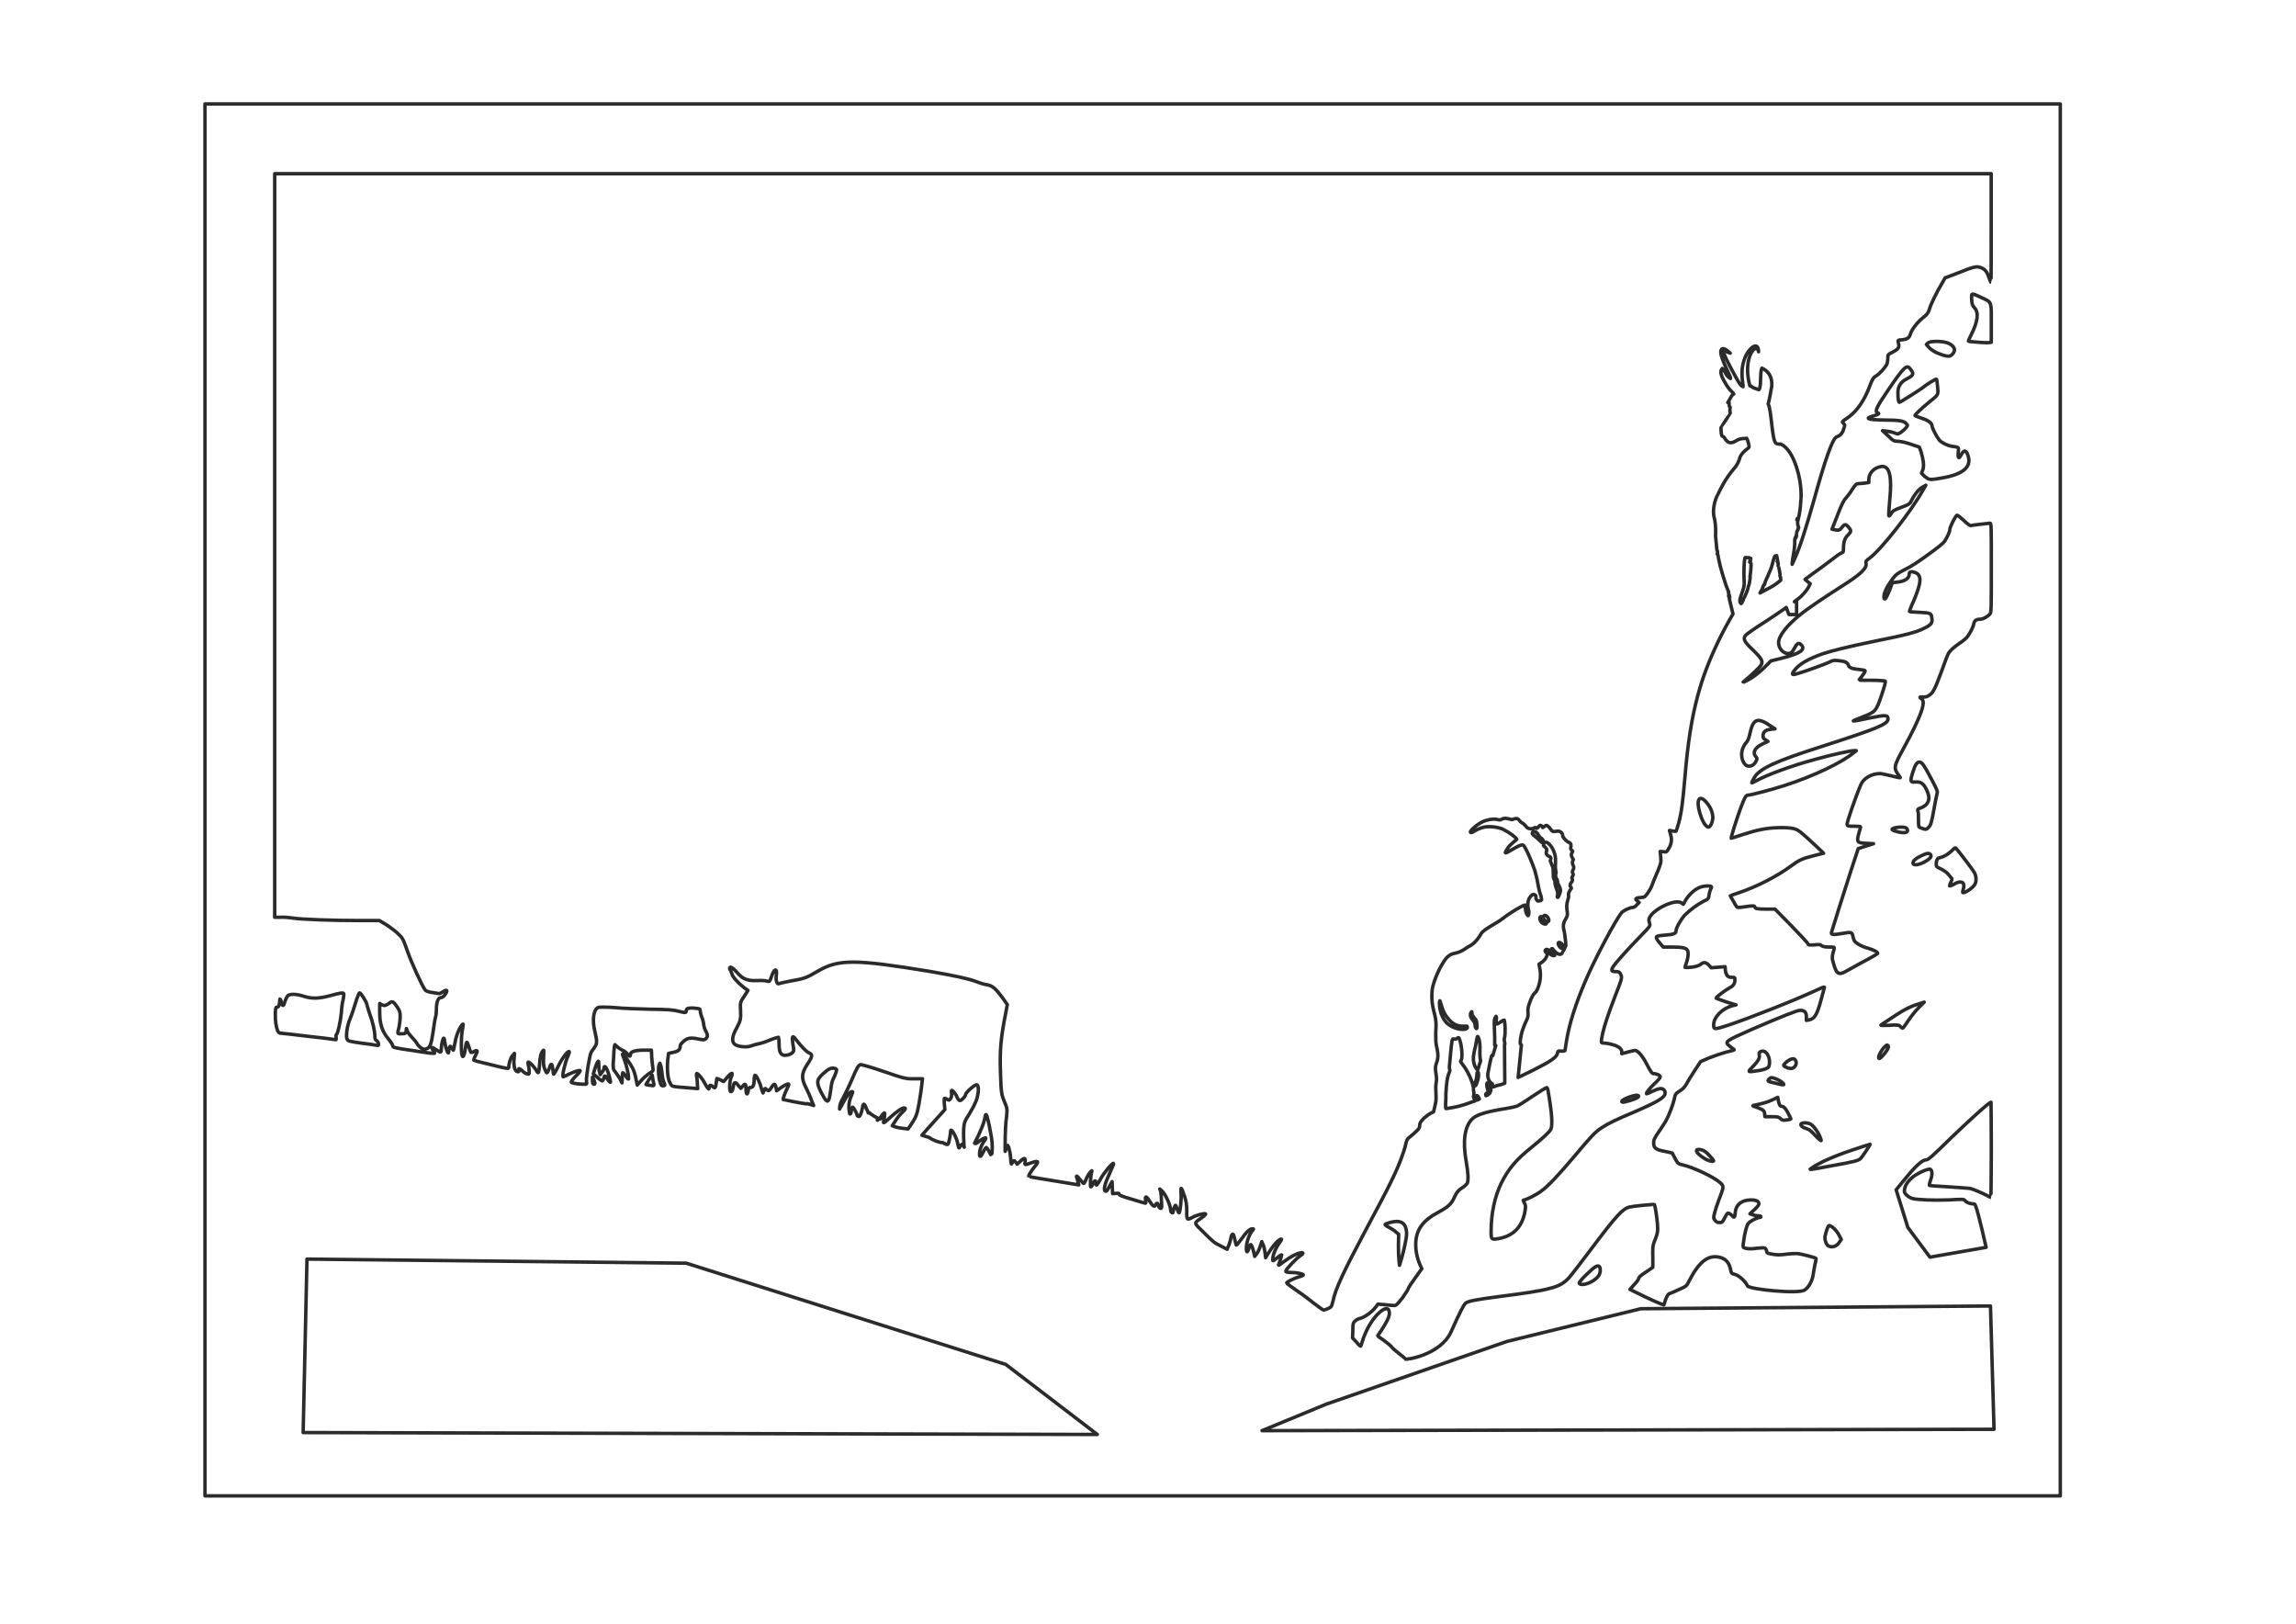<?xml version="1.0" encoding="UTF-8" standalone="no"?>
<!-- Created with Inkscape (http://www.inkscape.org/) -->

<svg
   width="297mm"
   height="210mm"
   viewBox="0 0 297 210"
   version="1.1"
   id="svg1189"
   xmlns="http://www.w3.org/2000/svg"
   xmlns:svg="http://www.w3.org/2000/svg">
  <defs
     id="defs1186" />
  <g
     id="layer1">
    <path
       id="Path6"
       stroke-width="0.247"
       stroke="#2b2b2b"
       stroke-opacity="1"
       fill="#404040"
       fill-opacity="1"
       fill-rule="evenodd"
       stroke-linecap="round"
       stroke-linejoin="round"
       d="m 266.51,13.441 c 0,0 -120.015,0 -120.015,0 0,0 -119.98,0 -119.98,0 0,0 0,90.029 0,90.029 0,0 0,89.994 0,89.994 0,0 119.98,0 119.98,0 0,0 120.015,0 120.015,0 0,0 0,-89.994 0,-89.994 0,0 0,-90.029 0,-90.029 z M 190.698,140.37 c 0,-0.176 0.141,-0.388 0.212,-0.6 0.247,-0.776 0.035,-1.129 0.282,-1.129 0.07,0.071 0.141,0.529 -0.071,1.164 -0.106,0.282 -0.176,0.741 -0.423,0.635 0,-0.035 0,-0.035 0,-0.071 z m 47.484,19.932 c 0,0 -0.247,0.353 -0.247,0.353 -0.318,0.529 -0.917,0.741 -1.411,0.494 -0.247,-0.141 -0.459,-0.635 -0.459,-1.058 0,-0.035 0,-0.106 0,-0.141 0.141,-0.706 0.423,-1.446 0.529,-1.446 0.318,0 0.988,0.635 1.27,1.199 0,0 0.318,0.6 0.318,0.6 z m -51.329,-28.363 c -0.706,-0.988 -0.706,-2.399 -0.6,-2.505 0.141,0.212 0.318,1.411 0.917,2.117 0.917,1.199 1.587,1.199 2.575,1.164 0.459,0.564 -1.411,0.67 -2.575,-0.388 -0.106,-0.106 -0.212,-0.247 -0.318,-0.388 z m 4.233,10.336 c 0,0 0,-0.035 0,-0.035 -0.212,-0.247 -0.353,-0.6 0,-0.529 0.071,0.035 0.176,0.176 0.247,0.353 0,0 0.035,0.07 0.035,0.07 0,0 -0.282,0.141 -0.282,0.141 z m 5.292,-2.928 c 0,0 0.423,-4.198 0.423,-4.198 -0.141,-0.035 -0.282,-0.212 0.071,-1.693 0.07,-0.176 0.247,-0.776 0.6,-1.517 0.423,-0.811 -0.035,-1.023 0.318,-2.046 0.67,-1.94 0.776,-1.094 1.164,-2.152 0.67,-1.799 0.035,-2.928 0.141,-3.069 0.035,0 0.811,-0.423 0.988,-1.023 0.071,-0.176 0.141,-0.212 -0.035,-0.388 0,0 -0.282,-0.247 -0.141,-0.388 0.035,-0.071 0.176,-0.106 0.282,-0.071 0.176,0.106 -0.071,0.176 0.318,0.564 0.176,0.212 0.494,0.282 0.6,0.212 -0.035,-0.106 -0.318,-0.247 -0.423,-0.529 -0.106,-0.247 -0.035,-0.388 0.141,-0.353 0.106,0.176 0.811,1.058 1.235,0.6 0,-0.035 0.494,-0.917 0.494,-0.953 0.035,-0.106 -0.176,-1.799 -0.212,-1.87 -0.353,-1.129 0.212,-1.517 0.353,-1.94 0.212,-0.6 -0.247,-1.023 0.106,-2.117 0.212,-0.6 0.035,-0.529 0.106,-0.882 0.106,-0.388 0.318,-0.529 0.353,-0.635 0.035,-0.212 -0.282,-0.176 -0.106,-0.6 0.106,-0.212 0.212,-0.247 0.247,-0.423 0.035,-0.212 -0.071,-0.247 -0.071,-0.353 0,-0.106 0.212,-0.318 0.176,-0.459 0,-0.106 -0.212,-0.212 -0.035,-0.529 0.282,-0.494 -0.106,-0.635 -0.07,-0.988 0.141,-0.811 0.247,0.035 -0.106,-0.811 -0.141,-0.353 0.141,-0.494 0.141,-0.6 0,-0.176 -0.318,-0.176 -0.247,-0.529 0.141,-0.847 -0.247,-0.353 -0.917,-1.235 -0.282,-0.388 0.035,-0.494 -0.459,-0.811 -0.388,-0.212 -0.811,0.141 -1.058,-0.106 -0.212,-0.247 -0.494,-0.706 -0.741,-0.706 -0.106,0 -0.247,0.176 -0.459,0.282 -0.035,-0.035 -0.141,-0.318 -0.318,-0.282 -0.176,0.035 -0.353,0.388 -0.423,0.388 -0.07,0 -0.106,-0.071 -0.176,-0.106 -0.212,-0.035 -0.318,0.282 -0.917,0.106 -0.318,-0.106 -0.423,-0.494 -0.776,-0.67 -0.67,-0.388 -0.353,-0.847 -1.376,-0.459 -1.482,-0.459 -1.129,0.176 -1.799,0 -0.635,-0.176 -1.446,0.035 -1.94,0.247 -0.706,0.318 -1.729,1.199 -1.623,1.376 0.141,0.247 0.564,-0.353 1.693,-0.635 0.776,-0.212 2.011,0.035 2.434,0.212 1.058,0.529 1.693,1.058 1.87,1.341 -0.106,0.141 -0.882,0.67 -1.164,1.129 -0.212,0.353 -0.318,0.494 -0.318,0.6 0.071,0.247 1.834,-1.164 2.293,-0.988 0.282,0.106 1.199,2.328 1.517,3.281 0.071,0.282 0.318,1.129 0.388,1.658 0.318,1.799 0.423,1.341 0.494,2.152 -0.176,0.141 -0.141,0.141 -0.529,0.141 -0.423,-0.459 0,-0.6 -0.388,-0.811 -0.353,-0.176 -0.706,0.494 -0.741,0.6 -0.388,1.023 0.282,1.729 -0.106,2.117 -0.141,-0.141 -0.353,-0.388 -0.353,-1.376 -0.247,-0.035 -1.94,0.988 -2.893,1.729 -0.741,0.6 -2.434,1.376 -2.787,1.94 -0.318,0.529 -0.811,1.305 -1.623,1.693 -0.212,0.071 -0.847,0.706 -1.834,0.882 -0.917,0.141 -1.341,0.988 -1.587,1.376 -0.494,0.776 -1.305,2.611 -1.341,3.598 -0.141,2.223 0.564,2.822 0.529,4.41 0,0.07 -0.141,1.87 0.07,2.681 0.282,1.199 0.176,1.623 -0.07,2.293 -0.247,0.706 0.176,1.552 0.035,2.223 -0.212,1.164 0.106,1.834 -0.106,2.822 0,0 -0.247,1.094 -0.247,1.094 0,0 -0.353,0.176 -0.353,0.176 -0.318,0.176 -0.635,0.423 -0.917,0.67 -0.423,0.459 -0.529,0.6 -0.529,0.917 0,0.282 -0.106,0.459 -0.459,0.776 -0.247,0.247 -0.635,0.564 -0.847,0.741 -0.282,0.212 -0.388,0.388 -0.459,0.741 -0.035,0.212 -0.212,0.882 -0.423,1.446 -0.67,1.976 -1.552,3.81 -4.763,9.772 -2.928,5.503 -3.916,7.585 -4.269,9.243 -0.176,0.706 -0.176,0.741 -0.6,0.953 -0.247,0.106 -0.529,0.212 -0.6,0.212 -0.07,0 -0.564,-0.353 -1.129,-0.776 -0.564,-0.459 -1.587,-1.235 -2.328,-1.729 -0.741,-0.529 -1.341,-0.953 -1.341,-0.988 0,-0.141 0.988,-0.635 1.623,-0.811 0.423,-0.106 0.6,-0.212 0.529,-0.282 -0.141,-0.141 -0.917,-0.282 -1.658,-0.282 -0.459,0 -0.6,-0.071 -0.6,-0.176 0,-0.212 1.411,-1.693 1.87,-1.976 0.459,-0.282 0.459,-0.459 0.035,-0.388 -0.529,0.106 -1.199,0.459 -2.081,1.094 -0.423,0.318 -0.776,0.564 -0.776,0.529 0,0 0.106,-0.282 0.212,-0.6 0.106,-0.353 0.212,-0.67 0.212,-0.741 0,-0.071 -0.247,0.071 -0.529,0.318 -0.282,0.247 -0.529,0.423 -0.6,0.423 -0.035,0 -0.035,-0.212 0,-0.459 0.07,-0.529 0.423,-1.27 0.847,-1.87 0.353,-0.459 0.353,-0.6 -0.035,-0.353 -0.353,0.212 -0.917,0.917 -1.446,1.764 0,0 -0.318,0.529 -0.318,0.529 0,0 -0.071,-0.635 -0.071,-0.635 -0.035,-0.318 -0.141,-0.811 -0.247,-1.023 0,0 -0.176,-0.423 -0.176,-0.423 0,0 -0.212,0.635 -0.212,0.635 -0.106,0.353 -0.318,0.776 -0.459,0.953 0,0 -0.247,0.318 -0.247,0.318 0,0 -0.071,-0.318 -0.071,-0.318 -0.141,-0.67 -0.318,-1.164 -0.423,-1.199 -0.071,-0.035 -0.176,0.176 -0.247,0.459 -0.212,0.706 -0.388,0.6 -0.318,-0.282 0.071,-0.706 0.388,-1.587 0.811,-2.046 0.141,-0.176 0.141,-0.176 -0.07,-0.176 -0.318,0 -0.811,0.459 -1.411,1.341 -0.318,0.423 -0.6,0.776 -0.635,0.776 -0.035,0 -0.106,-0.282 -0.176,-0.6 -0.176,-0.847 -0.282,-1.023 -0.459,-0.635 -0.035,0.176 -0.106,0.353 -0.106,0.423 0,0.106 -0.106,0.423 -0.212,0.741 0,0 -0.247,0.6 -0.247,0.6 0,0 -0.741,-0.388 -0.741,-0.388 -0.953,-0.459 -1.058,-0.564 -2.364,-1.87 -1.235,-1.199 -1.235,-1.094 -0.212,-1.799 0.353,-0.247 0.564,-0.459 0.529,-0.529 -0.141,-0.106 -1.235,0.176 -1.764,0.494 -0.247,0.141 -0.494,0.212 -0.564,0.176 -0.07,-0.035 -0.141,-0.459 -0.106,-1.058 0,-0.847 -0.071,-1.164 -0.282,-1.87 -0.423,-1.235 -0.529,-1.341 -0.459,-0.388 0.07,0.741 -0.106,2.399 -0.247,2.505 -0.071,0.035 -0.141,-0.176 -0.247,-0.423 -0.071,-0.282 -0.141,-0.494 -0.212,-0.529 -0.071,-0.071 -0.318,0.6 -0.318,0.882 0,0.071 -0.071,0.106 -0.141,0.071 -0.106,-0.035 -0.176,-0.176 -0.176,-0.318 0,-0.6 -0.67,-2.117 -1.164,-2.54 0,0 -0.247,-0.212 -0.247,-0.212 0,0 0.106,0.247 0.106,0.247 0.035,0.141 0.106,0.706 0.106,1.27 0.07,0.847 0.035,0.988 -0.106,0.988 -0.106,0 -0.212,-0.141 -0.247,-0.318 -0.071,-0.388 -0.282,-0.459 -0.388,-0.141 -0.106,0.353 -0.423,0.141 -0.776,-0.459 -0.423,-0.706 -0.635,-0.741 -0.529,-0.141 0.071,0.318 0.035,0.423 -0.07,0.388 -0.071,-0.035 -0.882,-0.247 -1.764,-0.529 -1.199,-0.353 -1.587,-0.494 -1.587,-0.635 0.035,-0.106 -0.07,-0.141 -0.388,-0.106 0,0 -0.459,0.035 -0.459,0.035 0,0 -0.035,-0.776 -0.035,-0.776 0,0 -0.035,-0.776 -0.035,-0.776 0,0 -0.353,0.635 -0.353,0.635 -0.247,0.494 -0.388,0.67 -0.494,0.6 -0.318,-0.106 -0.106,-0.953 0.6,-2.469 0.282,-0.6 0.494,-1.129 0.459,-1.129 -0.141,-0.141 -1.305,1.27 -1.693,2.011 -0.459,0.847 -0.6,0.988 -0.6,0.564 0,-0.423 -0.176,-0.423 -0.388,0.035 -0.07,0.247 -0.212,0.423 -0.282,0.423 -0.106,0 -0.035,-1.376 0.106,-1.905 0.07,-0.247 0.07,-0.247 -0.212,0.07 -0.141,0.141 -0.388,0.564 -0.494,0.847 -0.141,0.318 -0.247,0.564 -0.318,0.564 -0.035,0 -0.212,-0.212 -0.423,-0.459 -0.459,-0.6 -0.635,-0.67 -0.423,-0.141 0.035,0.141 0.106,0.353 0.141,0.494 0,0 0.071,0.282 0.071,0.282 0,0 -3.21,-0.529 -3.21,-0.529 -1.764,-0.282 -3.246,-0.529 -3.246,-0.564 -0.106,-0.07 0.318,-0.741 0.776,-1.305 0.564,-0.635 0.459,-0.776 -0.353,-0.494 -0.988,0.353 -0.988,0.353 -0.917,-0.07 0.106,-0.564 -0.106,-0.6 -0.6,-0.106 0,0 -0.423,0.388 -0.423,0.388 0,0 -0.141,-0.212 -0.141,-0.212 -0.247,-0.318 -0.318,-0.318 -0.494,0.035 -0.141,0.282 -0.141,0.247 -0.212,-0.67 -0.07,-0.953 -0.353,-1.834 -0.459,-1.517 0,0 -0.247,0.706 -0.247,0.706 0,0 0,-0.988 0,-0.988 0,-1.27 0.07,-2.822 0.176,-3.422 0.106,-1.023 0.106,-1.164 -0.282,-2.046 -0.353,-0.847 -0.423,-1.129 -0.494,-3.704 -0.106,-2.857 0.035,-4.516 0.67,-7.691 0,0 0.212,-1.129 0.212,-1.129 0,0 -0.67,-0.953 -0.67,-0.953 -0.847,-1.129 -1.27,-1.517 -2.011,-1.623 -0.282,-0.035 -0.882,-0.212 -1.305,-0.388 -1.023,-0.388 -2.822,-0.776 -6.103,-1.341 -9.701,-1.587 -11.748,-1.587 -14.464,0 -1.411,0.847 -1.729,0.953 -3.563,1.27 -0.706,0.141 -1.341,0.282 -1.376,0.318 -0.282,0.176 -0.494,-0.388 -0.388,-1.058 0.141,-1.058 -0.318,-0.882 -0.67,0.282 -0.176,0.494 -0.247,0.564 -0.529,0.459 -0.176,-0.07 -0.741,-0.106 -1.27,-0.07 -1.305,0.035 -1.87,-0.176 -2.646,-1.094 -0.388,-0.423 -0.741,-0.706 -0.847,-0.635 -0.106,0.07 -0.106,0.176 -0.035,0.282 0.071,0.106 0.176,0.353 0.247,0.564 0.071,0.388 0.776,1.164 1.587,1.799 0,0 0.494,0.353 0.494,0.353 0,0 -0.494,0.776 -0.494,0.776 -0.494,0.706 -0.529,0.811 -0.459,1.87 0.035,1.094 0,1.235 -0.494,2.187 -0.6,1.058 -0.67,1.729 -0.318,2.081 0.318,0.353 1.552,0.494 2.117,0.282 0.247,-0.106 0.741,-0.247 1.129,-0.318 0.353,-0.07 1.058,-0.318 1.517,-0.529 0.247,-0.071 0.459,-0.176 0.635,-0.212 0.176,-0.071 0.282,-0.071 0.318,-0.071 0.035,0.071 0.071,0.423 0.071,0.811 0,1.129 0.212,1.517 0.811,1.517 0.282,0 0.67,-0.141 0.847,-0.282 0.282,-0.247 0.282,-0.318 0.141,-1.129 -0.176,-1.058 -0.071,-1.27 0.388,-0.635 0.635,0.847 1.376,1.623 1.693,1.729 0.494,0.212 0.459,0.459 -0.247,1.517 -0.741,1.164 -0.776,1.764 -0.141,2.999 0.247,0.494 0.6,1.27 0.741,1.729 0.07,0.141 0.106,0.247 0.176,0.388 0,0 0.07,0.176 0.07,0.176 0,0 -0.318,-0.106 -0.318,-0.106 0,0 -0.494,-0.141 -0.494,-0.141 0,0 -0.035,0 -0.035,0 -0.035,0.035 -0.071,0.035 -0.106,0.035 -0.247,0 -2.928,-0.529 -2.999,-0.564 -0.035,-0.071 0.212,-0.811 0.494,-1.376 0.141,-0.282 0.247,-0.529 0.247,-0.564 0,-0.176 -0.459,0 -0.988,0.388 0,0 -0.6,0.423 -0.6,0.423 0,0 -0.071,-0.423 -0.071,-0.423 -0.035,-0.247 -0.141,-0.423 -0.212,-0.423 -0.071,0 -0.247,0.176 -0.388,0.423 -0.318,0.459 -0.353,0.494 -0.635,0.247 -0.176,-0.176 -0.212,-0.176 -0.318,0.176 -0.071,0.176 -0.141,0.318 -0.141,0.282 -0.035,-0.035 -0.106,-0.318 -0.212,-0.635 -0.176,-0.706 -0.635,-1.658 -0.811,-1.658 -0.035,0 -0.106,0.212 -0.106,0.494 0,0.741 -0.141,1.094 -0.459,1.094 -0.212,0 -0.282,0.035 -0.318,0.423 -0.106,0.635 -0.282,0.494 -0.282,-0.212 0,-0.706 -0.106,-0.811 -0.459,-0.353 0,0 -0.212,0.247 -0.212,0.247 0,0 -0.318,-0.353 -0.318,-0.353 -0.353,-0.494 -0.564,-0.494 -0.635,0 -0.106,0.635 -0.176,0.776 -0.353,0.776 -0.212,0 -0.176,-1.341 0.071,-1.905 0.282,-0.635 0.035,-0.6 -0.529,0.071 0,0 -0.459,0.529 -0.459,0.529 0,0 -0.423,-0.212 -0.423,-0.212 -0.247,-0.106 -0.423,-0.176 -0.459,-0.176 0,0 -0.035,0.247 -0.071,0.529 -0.106,0.741 -0.141,0.776 -0.459,0.529 -0.247,-0.282 -0.459,-0.212 -0.459,0.106 0,0.353 -0.141,0.212 -0.529,-0.459 -0.282,-0.635 -0.988,-1.446 -1.094,-1.341 -0.035,0.035 -0.035,0.282 0.035,0.564 0.035,0.282 0.071,0.706 0.071,0.953 0,0 0.035,0.423 0.035,0.423 0,0 -0.882,-0.071 -0.882,-0.071 -2.646,-0.212 -2.399,-0.141 -2.681,-0.635 -0.318,-0.529 -0.423,-1.693 -0.318,-2.999 0,0 0.106,-0.847 0.106,-0.847 0,0 0.635,-0.141 0.635,-0.141 0.67,-0.141 0.882,-0.353 0.882,-0.882 0,-0.106 0.212,-0.353 0.459,-0.564 0.494,-0.423 0.917,-0.494 2.011,-0.247 0.564,0.106 0.635,0.106 0.847,-0.071 0.247,-0.247 0.247,-0.494 0,-0.953 -0.106,-0.176 -0.247,-0.564 -0.282,-0.847 -0.035,-0.318 -0.141,-0.776 -0.282,-1.058 -0.106,-0.282 -0.176,-0.635 -0.176,-0.776 0,-0.212 -0.071,-0.247 -0.459,-0.282 -0.247,-0.035 -0.635,-0.071 -0.882,-0.035 -0.353,0.035 -0.423,0.071 -0.459,0.318 -0.035,0.318 -0.035,0.318 -1.058,0.071 -0.67,-0.176 -1.305,-0.212 -3.634,-0.247 -1.552,-0.035 -3.598,-0.106 -4.586,-0.212 -0.953,-0.071 -1.87,-0.071 -2.046,-0.035 -0.67,0.176 -0.882,1.623 -0.494,3.14 0.106,0.423 0.212,0.988 0.212,1.235 0,0.423 -0.035,0.529 -0.67,1.376 -0.212,0.282 -0.706,3.316 -0.635,3.81 0.071,0.353 0.035,0.388 -0.247,0.388 -0.847,0 -1.729,-0.141 -1.729,-0.282 0,-0.071 0.247,-0.423 0.564,-0.741 0.353,-0.318 0.6,-0.635 0.6,-0.706 0,-0.141 -0.494,0 -1.376,0.388 -0.423,0.212 -0.776,0.388 -0.811,0.388 -0.212,0 0.247,-1.94 0.6,-2.681 0.106,-0.247 0.212,-0.494 0.176,-0.564 -0.106,-0.247 -0.917,0.811 -1.411,1.834 -0.282,0.6 -0.564,1.058 -0.6,1.058 -0.035,0.035 -0.071,-0.247 -0.106,-0.564 -0.106,-0.882 -0.247,-0.917 -0.459,-0.212 -0.106,0.318 -0.247,0.6 -0.318,0.6 -0.071,0 -0.176,-0.212 -0.282,-0.494 -0.176,-0.423 -0.176,-0.741 -0.141,-1.552 0.035,-0.917 0.035,-0.988 -0.106,-0.776 -0.247,0.282 -0.388,0.847 -0.423,1.799 -0.106,1.199 -0.141,1.235 -0.494,0.6 -0.282,-0.459 -0.882,-1.058 -0.988,-0.953 -0.035,0.035 0,0.212 0.035,0.423 0.071,0.176 0.106,0.529 0.106,0.776 0,0.388 0,0.388 -0.282,0.318 -0.176,-0.035 -0.423,-0.212 -0.6,-0.388 -0.388,-0.353 -0.529,-0.388 -0.459,-0.07 0.071,0.212 -0.071,0.247 -0.318,0.106 -0.247,-0.141 -0.388,-0.953 -0.282,-1.658 0,0 0.035,-0.635 0.035,-0.635 0,0 -0.247,0.282 -0.247,0.282 -0.247,0.247 -0.494,1.058 -0.494,1.552 0,0.176 -0.212,0.141 -2.223,-0.353 -1.235,-0.282 -2.258,-0.564 -2.293,-0.6 -0.035,-0.035 0.071,-0.318 0.212,-0.6 0.353,-0.635 0.282,-0.776 -0.176,-0.529 -0.176,0.106 -0.353,0.141 -0.423,0.106 -0.035,-0.035 -0.141,-0.353 -0.247,-0.706 -0.106,-0.318 -0.212,-0.6 -0.247,-0.6 -0.071,0 -0.141,0.247 -0.176,0.564 -0.071,0.811 -0.282,1.411 -0.388,1.27 -0.212,-0.176 -0.212,-2.258 -0.071,-3.21 0.106,-0.494 0.141,-0.917 0.141,-0.953 -0.035,-0.035 -0.141,0.035 -0.212,0.176 -0.353,0.459 -0.706,1.341 -0.847,2.223 -0.106,0.494 -0.176,0.953 -0.212,0.953 0,0.035 -0.106,-0.071 -0.176,-0.212 -0.071,-0.141 -0.176,-0.282 -0.212,-0.282 -0.106,0 -0.212,0.388 -0.212,0.741 -0.035,0.459 -0.423,-0.564 -0.494,-1.235 -0.035,-0.318 -0.106,-0.564 -0.141,-0.564 -0.106,0 -0.318,0.811 -0.318,1.305 0,0.282 -0.035,0.494 -0.106,0.494 -0.071,0 -0.353,-0.141 -0.6,-0.318 -0.564,-0.388 -0.67,-0.353 -0.353,0.106 0.141,0.176 0.212,0.353 0.176,0.388 -0.035,0.035 -1.27,-0.106 -2.716,-0.353 -2.469,-0.353 -2.681,-0.423 -2.681,-0.6 0,-0.141 -0.247,-0.529 -0.564,-0.917 -0.811,-0.953 -1.129,-1.94 -1.129,-3.457 0,0 0,-1.129 0,-1.129 0,0 0.282,0.176 0.282,0.176 0.353,0.141 0.494,0.106 0.953,-0.212 0.388,-0.318 0.529,-0.247 1.058,0.529 0.318,0.494 0.353,0.635 0.353,1.235 0,0.388 -0.071,0.953 -0.141,1.305 -0.247,0.953 -0.247,0.917 0.353,0.882 0.459,0 0.494,-0.035 0.564,-0.353 0,0 0.035,-0.318 0.035,-0.318 0,0 0.141,0.388 0.141,0.388 0.106,0.212 0.388,0.564 0.635,0.811 0.247,0.247 0.529,0.6 0.635,0.811 0.106,0.176 0.353,0.423 0.529,0.529 0.318,0.176 0.388,0.176 0.67,0.07 0.459,-0.176 0.6,-0.564 0.847,-2.223 0.106,-0.847 0.247,-1.693 0.318,-1.905 0.071,-0.212 0.106,-0.67 0.106,-1.058 0,-0.776 0.212,-1.376 0.494,-1.411 0.247,0 0.494,-0.176 0.706,-0.529 0.282,-0.459 0.141,-0.564 -0.353,-0.247 -0.318,0.212 -0.494,0.282 -0.706,0.212 -0.176,-0.035 -0.564,-0.106 -0.882,-0.141 -0.353,-0.07 -0.6,-0.176 -0.706,-0.282 -0.388,-0.494 -1.729,-3.422 -2.293,-5.009 -0.6,-1.693 -0.6,-1.693 -1.305,-2.364 -0.388,-0.353 -1.058,-0.847 -1.517,-1.129 0,0 -0.811,-0.494 -0.811,-0.494 0,0 -2.611,0 -2.611,0 -3.422,0 -7.479,-0.141 -8.572,-0.318 -0.459,-0.071 -1.164,-0.141 -1.623,-0.106 0,0 -0.741,0 -0.741,0 0,0 0,-48.084 0,-48.084 0,0 0,-48.084 0,-48.084 0,0 111.019,0 111.019,0 0,0 111.019,0 111.019,0 0,0 0,7.02 0,7.02 0,3.881 0,7.02 -0.035,7.02 -0.035,0 -0.141,-0.318 -0.282,-0.67 -0.247,-0.776 -0.529,-1.058 -1.164,-1.27 -0.494,-0.141 -0.882,-0.035 -2.999,0.811 0,0 -1.482,0.564 -1.482,0.564 0,0 -0.423,0.741 -0.423,0.741 -0.706,1.164 -1.446,2.716 -1.623,3.351 -0.141,0.459 -0.282,0.635 -0.776,1.023 -0.741,0.6 -1.482,1.517 -1.658,2.117 -0.141,0.529 -0.423,0.706 -1.094,0.776 -0.564,0.035 -0.564,0.035 -0.459,0.459 0.141,0.529 0,0.741 -0.741,1.129 -0.635,0.318 -0.635,0.318 -0.635,0.811 0,0.247 -0.071,0.564 -0.106,0.706 -0.141,0.388 -0.988,1.341 -1.446,1.587 -0.353,0.212 -0.423,0.353 -0.811,1.341 -0.106,0.247 -0.176,0.494 -0.282,0.706 -0.706,1.587 -1.623,2.752 -2.716,3.457 -0.564,0.388 -0.6,0.388 -0.388,0.6 0.212,0.212 0.212,0.247 0.035,0.741 -0.141,0.529 -0.423,0.847 -0.917,1.023 -0.494,0.176 -1.446,2.787 -2.928,8.184 -1.058,3.704 -1.799,6.103 -2.575,7.761 0,0 -0.247,0.529 -0.247,0.529 0,0 0.035,-0.388 0.035,-0.388 0.035,-0.353 0.071,-0.564 0.106,-0.741 0.318,-1.587 0.141,-1.94 0.212,-2.117 0.035,-0.106 0,-0.035 0.071,-0.071 -0.035,0 -0.071,-0.035 -0.035,-0.071 0,-0.035 0.035,0 0.035,-0.035 0,-0.035 -0.035,0 0,-0.071 0,0 0,0 0.106,-0.035 -0.035,-0.071 -0.071,-0.035 -0.035,-0.071 0.035,-0.071 0.035,0.035 0.071,-0.071 0.035,-0.035 -0.035,-0.106 -0.035,-0.141 0.106,-0.282 -0.035,-0.071 0.106,-0.282 -0.035,-0.106 -0.035,-0.035 -0.035,-0.106 0,0 0.106,-0.247 0.176,-0.318 -0.035,-0.071 -0.035,-0.071 0,-0.141 0.035,-0.071 0.035,-0.035 0.07,-0.071 -0.388,-1.023 0.141,-0.776 0.282,-3.563 0.035,-0.071 0.176,-2.046 -0.564,-4.269 -0.494,-1.517 -1.094,-2.293 -1.517,-2.646 -0.318,-0.282 -0.564,-0.353 -0.6,-0.353 -0.106,0 -0.035,0.035 -0.106,0.035 -0.035,0 -0.388,-0.071 -0.423,-0.106 -0.564,-0.459 -0.564,-4.304 -1.023,-5.115 0.106,-0.247 0.353,-1.587 0.423,-2.046 0.035,-0.071 0.388,-1.87 -1.235,-2.575 -0.282,0.6 -0.035,2.505 -0.388,2.787 -0.635,-0.212 -0.882,-0.282 -0.988,-0.459 -0.106,-0.035 0,0 -0.176,-0.035 -0.847,-3.14 0.353,-5.045 0.917,-4.833 0.071,0.071 0.141,0.141 0.212,0.423 -0.035,-1.411 -1.094,-0.564 -1.587,0.388 -0.988,1.94 -0.353,3.81 -0.423,4.128 -0.353,-0.176 -0.494,-0.388 -1.411,-2.117 -0.459,-0.847 -1.235,-2.293 -1.058,-2.469 0.106,-0.106 0.564,0.176 0.811,0.247 -0.459,-0.459 -0.847,-0.635 -1.023,-0.564 -0.388,0.176 -0.176,0.917 0.318,2.081 0,0 0.282,0.635 0.388,0.847 0.353,0.847 0.353,0.706 0.353,0.917 -0.67,-0.388 -0.6,-0.847 -1.058,-1.305 -0.141,0.176 -0.423,0.459 0.212,1.587 0.706,1.305 0.988,1.305 1.27,1.729 -0.141,0.035 -0.106,0.035 -0.141,0.071 -0.212,0.212 -0.388,0.67 -0.635,1.023 0.212,0.035 0,0 0.176,0.035 -0.035,0.6 0.141,0.494 0.141,0.6 0,0.035 -0.106,0.141 0,0.776 0,0.035 -1.199,1.764 -1.199,1.799 0,1.517 0.282,1.058 0.423,1.305 0.423,0.741 0.811,0.882 1.552,0.423 0.529,-0.353 1.094,-0.247 1.341,-0.318 0.212,0.353 0.353,1.094 0.318,1.164 -0.035,0.106 -0.917,0.6 -1.199,1.341 -0.035,0.176 -0.106,0.529 -0.529,1.164 -0.141,0.176 -1.058,1.129 -1.94,2.857 -0.071,0.106 -0.459,0.953 -0.494,0.988 -0.459,0.988 -0.494,2.081 -0.388,2.575 0.318,1.129 0.212,2.505 0.212,2.54 0,0.035 0.176,1.799 0.176,1.834 0,0.035 0.035,-0.035 0.07,0.141 0.035,0.212 0,0.318 -0.035,0.353 0.035,0 0.035,-0.035 0.07,0.035 0.071,0.141 0.071,0.776 0.635,2.646 0.706,2.364 0.811,2.117 0.776,2.293 0,0.071 0,0.035 -0.035,0.035 0.035,0.071 0.071,0.071 0.106,0.318 -0.035,0 -0.035,0.035 -0.071,0.035 0,0 0,0 0,0 0,0 0,0.106 0,0.106 0,0 0.106,-0.071 0.106,-0.071 0,0 0.035,0.141 0.035,0.176 0,0.035 0,0.035 0,0.035 0,0 -0.07,0.071 -0.07,0.071 0,0 0,0.035 0,0.035 0,0 0,0 0,0 0.035,0 0.07,0.035 0.07,0.106 0,0 0,0.035 0,0.035 0,0.035 0,0.035 -0.035,0.035 0,0 0,0 0,0 0,0 0.459,1.87 0.459,1.87 0,0 -0.035,0.071 -0.035,0.071 -0.529,0.882 -1.446,2.575 -1.905,3.563 -1.129,2.364 -1.976,4.551 -2.611,6.914 -0.811,2.999 -1.305,6.279 -1.658,10.513 -0.282,3.281 -0.459,4.692 -0.811,5.962 -0.141,0.564 -0.318,1.023 -0.318,1.058 -0.035,0.071 -0.212,0.035 -0.459,0 -0.212,-0.035 -0.388,-0.071 -0.423,-0.071 0,0 0.071,0.247 0.141,0.494 0.212,0.635 0.141,1.27 -0.247,1.87 -0.247,0.423 -0.282,0.459 -0.67,0.388 0,0 -0.423,-0.035 -0.423,-0.035 0,0 0.071,0.706 0.071,0.706 0.07,0.706 0.035,0.776 -0.388,1.87 -0.282,0.6 -0.6,1.411 -0.741,1.799 -0.212,0.6 -0.847,1.517 -1.094,1.552 -0.035,0 -0.212,0 -0.423,0.035 -0.176,0 -0.388,0.035 -0.494,0.106 -0.141,0.106 -0.106,0.141 0.106,0.318 0,0 0.247,0.212 0.247,0.212 0,0 -0.318,0.318 -0.318,0.318 -0.141,0.176 -0.353,0.318 -0.459,0.318 -0.388,0 -1.164,0.353 -1.482,0.67 -0.67,0.741 -3.528,6.068 -4.727,8.925 -1.235,2.893 -2.046,5.468 -2.399,7.585 -0.106,0.67 -0.212,1.27 -0.212,1.341 0,0.035 -0.212,0.07 -0.459,0.07 -0.388,-0.035 -0.459,-0.035 -0.494,0.212 -0.071,0.564 -0.847,1.094 -3.175,2.258 -0.635,0.318 -1.129,0.564 -1.587,0.776 0,0 -0.353,0.141 -0.353,0.141 z m 4.233,-27.834 c -0.035,-0.071 -0.071,-0.141 -0.071,-0.176 0,-0.07 0.176,-0.388 -0.035,-0.529 -0.071,-0.035 -0.459,-0.106 -0.494,-0.529 0,-0.353 0.318,-0.318 -0.353,-0.917 0.071,-1.129 1.411,0.106 1.552,1.623 0.035,0.706 -0.07,1.164 0.035,1.623 0.141,0.459 -0.141,0.353 0.035,0.917 0.106,0.388 0.141,-0.106 0.212,0.67 0.035,0.141 0.459,0.741 0.353,1.094 -0.141,0.494 -0.282,0.811 -0.353,0.776 -0.176,-0.07 0.141,-0.318 -0.071,-0.882 -0.529,-1.446 -0.071,-0.917 -0.423,-1.552 -0.071,-0.141 -0.035,0.106 -0.106,-1.376 0,-0.07 -0.212,-0.494 -0.282,-0.741 z m 1.623,10.971 c 0,0.035 -0.035,0.106 -0.106,0.141 -0.247,0.141 -0.635,-0.459 -0.564,-0.67 0.035,-0.035 0.106,-0.07 0.106,-0.07 0.176,-0.035 0.6,0.353 0.564,0.6 z m -2.787,-3.881 c 0,0.071 0.035,0.176 0.141,0.353 0.212,0.282 0.494,0.353 0.459,0.459 0,0.035 -0.071,0.212 -0.494,0 -0.353,-0.212 -0.459,-0.741 -0.282,-0.847 0.035,-0.035 0.106,0 0.141,0 0,0.035 0,0.035 0.035,0.035 z m -1.235,-10.866 c 0,-0.071 0.071,-0.176 0.212,-0.212 0.564,0.141 0.564,0.6 0.847,0.811 0.07,0.035 0.6,0.388 0.212,0.635 -0.106,-0.035 0,0 -0.635,-0.564 -0.106,-0.106 -0.6,-0.459 -0.635,-0.564 0,-0.035 -0.035,-0.07 0,-0.106 z m 1.411,10.795 c 0.035,-0.035 0.035,-0.071 0.106,-0.106 0.282,-0.212 0.741,0.494 0.6,0.706 -0.247,0.282 -0.776,-0.282 -0.706,-0.6 z m -73.554,29.316 c 0,0 0.106,-0.212 0.106,-0.212 0.141,-0.282 0.247,-0.529 0.388,-0.776 0.353,-0.776 0.67,-1.552 0.776,-2.011 0.141,-0.776 0.176,-0.847 0.318,-0.529 0.071,0.212 0.282,1.058 0.423,1.87 0.247,1.199 0.318,1.799 0.247,2.928 0,0 -0.035,0.106 -0.035,0.106 0,0 -0.141,0.106 -0.141,0.106 0,0 -0.212,-0.423 -0.212,-0.423 -0.141,-0.247 -0.282,-0.459 -0.353,-0.494 -0.07,0 -0.247,0.247 -0.388,0.564 -0.318,0.67 -0.494,0.776 -0.494,0.247 0,-0.459 0.212,-1.058 0.564,-1.587 0.176,-0.212 0.282,-0.423 0.247,-0.459 -0.071,-0.071 -0.564,0.176 -0.988,0.529 -0.212,0.176 -0.282,0.212 -0.423,0.176 0,0 -0.035,-0.035 -0.035,-0.035 z m -0.176,-4.657 c -0.176,0.318 -0.388,0.635 -0.529,0.917 -0.529,0.811 -0.67,1.094 -0.706,1.905 -0.035,0.6 0,1.411 0.035,2.117 0,0 0.035,0.247 0.035,0.247 0,0 0,0 0,0 -0.035,-0.035 -0.035,-0.071 -0.07,-0.141 -0.141,-0.353 -0.247,-0.318 -0.459,0.035 -0.176,0.318 -0.176,0.318 -0.353,-0.564 -0.247,-0.917 -0.882,-1.94 -0.882,-1.376 0,0.318 -0.212,1.482 -0.318,1.623 -0.035,0.106 -0.176,0.106 -0.494,-0.071 0,0 -0.176,-0.106 -0.176,-0.106 0,0 -0.035,0 -0.035,0 -0.353,0.035 -1.27,-0.318 -1.729,-0.635 0,0 -0.106,-0.071 -0.106,-0.071 0,0 -0.282,-0.07 -0.282,-0.07 0,0 -0.564,-0.176 -0.564,-0.176 0,0 0.176,-0.212 0.176,-0.212 0.318,-0.353 0.706,-0.811 1.199,-1.341 0,0 1.587,-1.764 1.587,-1.764 0,0 -0.07,-0.776 -0.07,-0.776 -0.035,-0.776 -0.035,-0.776 0.282,-0.6 0.282,0.212 0.353,0.176 0.494,0 0.106,-0.106 0.176,-0.388 0.176,-0.564 -0.035,-0.176 -0.035,-0.423 -0.035,-0.494 0.035,-0.212 0.494,0.282 0.706,0.776 0.106,0.282 0.282,0.494 0.388,0.494 0.212,0 0.741,-0.564 0.741,-0.776 0,-0.282 1.235,-1.341 1.446,-1.27 0.318,0.106 0.247,1.164 -0.071,2.046 -0.106,0.212 -0.247,0.529 -0.388,0.847 z M 232.502,67.133 c 0,0.035 0,0.035 0,0.035 -0.07,0.071 -0.07,0.071 -0.07,0.071 0.035,-0.176 0.106,-0.212 0.106,-0.212 0,0 0,0 0,0 0,0.035 0,0.071 -0.035,0.106 z m -0.176,10.513 c 0,0 0,0.071 0,0.071 0,0 0,0.035 -0.035,0.035 -0.035,0 -0.035,0 -0.071,0 0,0 0,0 0,0 0,0 0.106,-0.106 0.106,-0.106 z m -1.27,0.917 c 0,0 0.353,0.917 0.353,0.917 0,0 0.988,0 0.988,0 0,0 0,-1.834 0,-1.834 0,0 0,-0.035 0,-0.035 0,0 0.564,-0.459 0.564,-0.459 0.459,-0.459 0.741,-0.811 0.953,-1.164 0,0 0.247,-0.494 0.247,-0.494 0,0 -0.353,-0.282 -0.353,-0.282 0,0 -0.318,-0.282 -0.318,-0.282 0,0 1.058,-0.776 1.058,-0.776 0.6,-0.423 1.623,-1.164 2.258,-1.658 0.67,-0.529 1.27,-0.953 1.411,-0.988 0.212,-0.035 0.247,-0.141 0.247,-0.6 0,-0.811 0.176,-1.341 0.6,-1.729 0.423,-0.423 0.423,-0.564 0.07,-0.988 -0.282,-0.353 -0.494,-0.423 -0.706,-0.176 -0.459,0.564 -0.494,0.6 -0.953,0.529 -0.247,-0.035 -0.459,-0.106 -0.494,-0.106 0,0 0.318,-0.811 0.706,-1.799 0.494,-1.305 0.811,-1.94 1.094,-2.223 0.212,-0.247 0.6,-0.741 0.847,-1.164 0.423,-0.635 0.529,-0.706 0.811,-0.706 0.176,0 0.564,-0.035 0.811,-0.071 0,0 0.494,-0.071 0.494,-0.071 0,0 0,-0.423 0,-0.423 0,-0.776 0.67,-1.482 1.517,-1.623 0.071,-0.035 0.141,-0.035 0.212,-0.035 0.953,0 1.27,1.305 0.988,4.198 -0.106,1.023 -0.141,1.94 -0.141,2.081 0.035,0.212 0.07,0.176 0.318,-0.176 0.212,-0.388 0.388,-0.459 1.305,-0.811 0.882,-0.318 1.058,-0.423 1.199,-0.67 0.459,-0.917 1.023,-1.658 1.482,-1.905 0,0 0.494,-0.282 0.494,-0.282 0,0 -0.353,0.6 -0.353,0.6 -1.552,2.787 -5.362,7.655 -6.914,8.819 -0.494,0.353 -0.529,0.423 -0.459,0.741 0,0.035 0,0.071 0,0.106 0,0.564 -0.917,1.376 -2.857,2.611 -2.434,1.552 -4.657,3.034 -5.644,3.845 -1.764,1.411 -2.822,2.787 -2.822,3.634 0,0.741 0.6,1.411 1.235,1.411 0.353,0 0.529,-0.141 0.882,-0.811 0.318,-0.564 0.529,-0.635 0.847,-0.282 0.529,0.6 -0.176,1.094 -2.54,1.693 0,0 -1.411,0.353 -1.411,0.353 0,0 -0.847,0.847 -0.847,0.847 -0.529,0.529 -1.235,1.094 -1.764,1.411 -0.847,0.494 -1.164,0.635 -0.917,0.423 0.953,-0.776 2.117,-1.905 2.258,-2.152 0.247,-0.494 0.106,-0.811 -1.023,-1.905 -1.199,-1.129 -1.376,-1.517 -0.953,-1.976 0.141,-0.141 1.235,-0.917 2.469,-1.693 0.988,-0.635 1.799,-1.199 2.469,-1.658 0,0 0.282,-0.212 0.282,-0.212 z m 1.129,-0.776 c 0,0.035 -0.035,0.035 -0.07,0.035 0,0 0,0 0,0 0,0 0.07,-0.071 0.07,-0.071 0,0 0,0.035 0,0.035 z m -4.516,-1.094 c 0,0 0.141,-0.247 0.141,-0.247 0.035,-0.071 0.035,-0.106 0.07,-0.106 0,0 0,0 0,0 0,0 0.035,-0.071 0.035,-0.071 0,0 0,0 0,0 0.035,-0.141 0.176,-0.459 0.247,-0.635 0,0 0.07,0 0.07,0 0,0 0.035,-0.071 0.035,-0.071 0,0 0,-0.035 0,-0.035 0.071,-0.459 0.811,-1.729 0.988,-2.54 0.035,-0.212 0.282,-1.058 0.353,-1.094 0.071,-0.035 0.071,0.035 0.106,0 0.035,0 0,0 0.106,-0.035 0,0 0.141,0.67 0.141,0.706 0,0.071 0,0.035 -0.07,0.035 0.141,0.176 0.176,0.388 0.106,0.564 0.106,0.071 0.035,-0.035 0.071,0.106 0.035,0.141 0.247,0.988 0.176,1.235 0.071,0.035 0.071,0.176 0.106,0.388 0,0 0,0.141 0,0.141 0,0 -0.035,0.035 -0.035,0.035 -0.529,0.459 -1.129,0.847 -1.87,1.199 -0.141,0.106 -0.318,0.176 -0.459,0.247 0,0 -0.318,0.176 -0.318,0.176 z m 3.104,61.172 c -0.035,-0.035 -0.035,-0.035 -0.035,-0.07 -0.035,-0.071 0.071,-0.176 0.247,-0.353 0.635,-0.564 1.164,-0.67 1.305,-0.247 0.176,0.423 -0.071,0.847 -0.494,0.988 -0.035,0 -0.106,0 -0.176,0 -0.106,0 -0.353,-0.035 -0.529,-0.141 -0.176,-0.071 -0.282,-0.106 -0.318,-0.176 z m -0.035,2.399 c 0,0.071 -0.318,0.035 -1.094,-0.176 -0.529,-0.106 -0.953,-0.247 -0.953,-0.282 0,-0.106 0.176,-0.318 0.318,-0.388 0.071,-0.035 0.106,-0.035 0.141,-0.035 0.353,0 1.129,0.353 1.411,0.635 0.141,0.141 0.212,0.212 0.176,0.247 z m -3.986,2.752 c 0,-0.035 0.071,-0.071 0.176,-0.071 1.058,-0.212 1.799,-0.423 2.364,-0.706 0,0 0.67,-0.318 0.67,-0.318 0,0 0.071,0.388 0.071,0.388 0.106,0.564 0.212,0.776 0.459,0.776 0.247,0 0.564,0.353 0.882,1.023 0.176,0.318 0.282,0.6 0.282,0.6 0,0.071 -0.423,0.141 -0.882,0.176 -0.176,0 -0.353,-0.071 -0.494,-0.247 -0.212,-0.176 -0.318,-0.212 -1.094,-0.212 0,0 -0.882,0 -0.882,0 0,0 -0.035,-0.353 -0.035,-0.353 -0.035,-0.423 -0.176,-0.529 -0.988,-0.847 -0.388,-0.141 -0.564,-0.176 -0.529,-0.212 z m -5.327,-36.583 c -0.247,0.6 -0.423,0.67 -0.741,0.353 -0.282,-0.247 -0.564,-0.847 -0.811,-1.658 -0.494,-1.693 -0.071,-2.434 0.847,-1.376 0.564,0.635 0.847,1.376 0.847,2.046 -0.035,0.247 -0.07,0.459 -0.141,0.635 z m 7.267,31.644 c -0.247,0.176 -0.776,0.353 -1.482,0.423 -0.67,0.106 -0.953,0.141 -0.953,0.035 0,-0.106 0.176,-0.282 0.494,-0.6 0.706,-0.741 0.917,-1.094 0.811,-1.552 -0.035,-0.212 0,-0.282 0.212,-0.388 0.67,-0.318 1.341,0.811 1.058,1.87 0,0.071 -0.07,0.141 -0.141,0.212 z m -2.187,-64.982 c 0,0.247 -0.035,0.706 -0.071,1.023 -0.035,0.282 -0.07,0.494 -0.07,0.494 0,0.071 0.035,0 0.035,0.071 0,0.035 -0.106,0.988 -0.247,1.164 0,0.353 -0.529,1.517 -0.635,1.623 0,0.212 -0.07,0.247 -0.106,0.247 0,0 0,0 0,0 0,0 0,0.141 -0.071,0.212 -0.07,0.071 -0.07,0 -0.106,0 0,0.141 0,0.141 0,0.141 0,0 -0.106,-0.071 -0.141,-0.176 0,-0.071 -0.035,-0.106 -0.035,-0.176 0,-0.6 0.635,-1.623 0.564,-2.364 -0.071,-0.988 -0.035,-3.175 0.141,-3.246 0,0 0.529,0.035 0.529,0.035 0.071,0 0,-0.035 0.071,0.071 0.106,0.035 0.035,0 0.106,0 -0.07,0.106 -0.07,0.106 -0.07,0.141 0.035,0.071 0.07,-0.035 0.07,0.071 0,0.035 -0.07,0.071 -0.106,0.106 0,0.071 0,0 -0.035,0.176 0.035,0 0,0 0.106,0 -0.035,0.106 0,0.106 0,0.106 0,0 0,0 0,0 0.035,0.035 0.035,0 0.071,0.071 0,0.035 0,0.106 0,0.212 z m 18.591,59.478 c -0.176,0 -0.388,0 -0.67,0.035 -0.67,0.035 -1.164,0.035 -1.129,-0.035 0.071,-0.035 0.847,-0.564 1.764,-1.164 1.023,-0.67 1.552,-0.953 2.117,-1.199 0.212,-0.106 0.423,-0.176 0.635,-0.247 0,0 1.094,-0.353 1.094,-0.353 0,0 -0.741,0.741 -0.741,0.741 -0.423,0.423 -1.023,1.199 -1.376,1.729 -0.318,0.494 -0.635,0.917 -0.67,0.917 -0.035,0 -0.176,-0.106 -0.282,-0.212 -0.141,-0.176 -0.212,-0.212 -0.741,-0.212 z m 12.488,-91.722 c 0,0.247 0,0.564 0,0.917 0,0 0,2.505 0,2.505 0,0 -0.247,0.035 -0.247,0.035 -0.247,0.035 -1.164,0 -2.152,-0.106 -0.176,0 -0.318,-0.035 -0.423,-0.035 -0.071,-0.035 -0.141,-0.071 -0.141,-0.071 0,-0.035 0.141,-0.388 0.353,-0.776 0.882,-1.764 1.023,-2.893 0.423,-3.528 -0.247,-0.282 -0.318,-0.423 -0.353,-1.058 -0.035,-0.882 -0.106,-0.882 1.27,-0.247 1.199,0.564 1.27,0.459 1.27,2.364 z M 246.755,107.456 c -0.035,0.071 -0.07,0.141 -0.141,0.176 -0.247,0.106 -0.776,0.07 -1.341,-0.106 -0.282,-0.071 -0.529,-0.176 -0.529,-0.247 0,-0.247 1.376,-0.423 1.799,-0.212 0.141,0.071 0.212,0.247 0.212,0.388 z m 10.16,53.869 c 0,0 -7.267,1.27 -7.267,1.27 0,0 -2.857,-3.845 -2.857,-3.845 0,0 -1.517,-4.868 -1.517,-4.868 0,0 1.305,-1.587 1.305,-1.587 1.341,-1.623 2.117,-2.293 2.611,-2.293 0.247,0 0.847,-0.529 3.246,-2.893 2.469,-2.364 4.868,-4.551 5.115,-4.551 0,0 0.035,2.787 0.035,6.174 0,3.387 -0.035,6.138 -0.07,6.138 -1.058,-0.564 -2.223,-1.058 -2.681,-1.164 -0.318,-0.035 -1.623,-0.141 -2.857,-0.212 -1.27,-0.071 -2.328,-0.141 -2.399,-0.176 -0.035,-0.071 0.035,-0.353 0.141,-0.67 0.247,-0.635 0.247,-1.235 0,-1.411 -0.035,-0.035 -0.141,-0.035 -0.282,0 -0.423,0.07 -1.164,0.423 -1.764,0.811 -0.741,0.529 -1.235,1.164 -1.305,1.764 -0.071,0.353 -0.035,0.459 0.247,0.741 0.176,0.176 0.529,0.388 0.776,0.459 0.741,0.176 2.752,0.247 4.763,0.176 1.799,-0.106 1.87,-0.106 2.046,0.106 0.176,0.247 0.706,0.423 1.199,0.423 0.176,0 0.67,1.87 1.517,5.609 z m -44.944,-19.544 c 0,0.035 -0.071,0.106 -0.212,0.212 -0.282,0.176 -1.446,0.529 -1.799,0.564 -0.106,0 -0.176,-0.035 -0.176,-0.106 0,-0.282 1.764,-0.917 2.081,-0.776 0.071,0.035 0.106,0.071 0.106,0.106 z m -4.868,4.128 c 0.917,-0.6 1.834,-1.058 4.269,-2.081 3.175,-1.376 4.022,-1.905 4.022,-2.469 0,-0.141 -0.071,-0.353 -0.176,-0.423 -0.282,-0.247 -0.67,-0.176 -1.552,0.247 -0.318,0.176 -0.635,0.282 -0.67,0.282 -0.106,-0.106 0.388,-0.706 1.094,-1.376 0.388,-0.353 0.67,-0.706 0.67,-0.811 0,-0.212 -0.459,-0.423 -0.882,-0.423 -0.176,0 -0.353,-0.247 -0.811,-1.129 -0.564,-1.129 -1.199,-1.87 -1.587,-1.87 -0.071,0 -0.494,0.106 -0.917,0.212 0,0 -0.776,0.212 -0.776,0.212 0,0 0,-0.247 0,-0.247 0,-0.282 -0.212,-0.529 -0.6,-0.706 -0.353,-0.212 -1.305,-0.423 -1.764,-0.423 -0.353,0 -0.353,-0.035 -0.106,-1.27 0.282,-1.164 0.6,-2.152 1.552,-4.657 0.953,-2.434 0.988,-2.54 0.776,-2.963 -0.176,-0.318 -0.247,-0.353 -0.67,-0.353 -0.494,0 -0.6,-0.106 -0.353,-0.564 0.212,-0.388 1.87,-2.258 3.422,-3.845 1.446,-1.482 1.446,-1.517 1.341,-1.834 -0.071,-0.176 -0.106,-0.423 -0.071,-0.564 0.282,-1.164 3.493,-2.716 4.233,-2.046 0.106,0.106 0.212,0.176 0.212,0.141 0.035,-0.035 0.141,-0.247 0.247,-0.459 0.318,-0.6 1.129,-1.411 1.729,-1.658 0.459,-0.247 1.376,-0.318 1.623,-0.176 0.035,0.035 0.035,0.071 0.035,0.106 0,0.07 -0.035,0.141 -0.106,0.212 -0.071,0.141 -0.176,0.494 -0.212,0.776 -0.07,0.494 -0.07,0.529 -0.706,0.811 -0.811,0.423 -1.764,1.129 -2.434,1.799 -0.494,0.529 -1.129,1.658 -1.129,2.011 0,0.353 -0.282,0.494 -1.341,0.564 -0.529,0.035 -1.058,0.106 -1.129,0.176 -0.176,0.106 -0.035,0.423 0.423,0.917 0,0 0.388,0.459 0.388,0.459 0,0 1.199,0 1.199,0 1.235,0 1.764,0.106 1.94,0.423 0.141,0.318 0.106,0.847 -0.106,1.517 -0.141,0.353 -0.212,0.635 -0.212,0.67 0,0.07 0.706,0.035 1.27,-0.071 0.318,-0.071 0.67,-0.212 0.776,-0.318 0.353,-0.318 0.67,-0.247 1.023,0.106 0,0 0.318,0.353 0.318,0.353 0,0 0.882,-0.07 0.882,-0.07 0,0 0.917,-0.071 0.917,-0.071 0,0 0.035,0.494 0.035,0.494 0.106,0.67 0.318,0.882 0.847,0.882 0.388,0 0.388,0.035 0.388,0.353 0,0.423 -0.212,0.776 -0.67,0.988 -0.459,0.247 -1.764,1.199 -1.764,1.341 0,0.035 0.6,0.247 1.305,0.494 0,0 1.27,0.388 1.27,0.388 0,0 -0.459,0.106 -0.459,0.106 -1.341,0.353 -2.434,1.482 -2.434,2.469 0,0.635 0.071,0.635 1.834,0.07 2.752,-0.917 8.678,-3.246 11.712,-4.657 0.67,-0.318 0.811,-0.353 0.776,-0.212 -0.035,0.106 -0.212,0.811 -0.423,1.552 -0.529,1.976 -0.847,2.469 -1.552,2.611 0,0 -0.353,0.07 -0.353,0.07 0,0 0,-0.494 0,-0.494 0,-0.564 -0.247,-0.811 -0.811,-0.811 -0.388,0 -2.328,0.776 -6.174,2.434 -3.528,1.552 -3.598,1.623 -2.999,2.152 0.176,0.141 0.388,0.318 0.494,0.388 0.106,0.035 0.176,0.106 0.141,0.141 0,0.035 -0.529,0.176 -1.129,0.318 -0.6,0.176 -1.552,0.494 -2.152,0.741 0,0 -1.058,0.459 -1.058,0.459 0,0 -0.741,1.129 -0.741,1.129 -0.388,0.6 -0.882,1.376 -1.058,1.729 -0.247,0.423 -0.494,0.706 -0.917,0.953 -0.494,0.318 -0.564,0.388 -0.67,0.988 -0.176,0.776 -0.706,2.152 -1.058,2.787 -0.141,0.282 -0.564,0.917 -0.953,1.482 -0.564,0.811 -0.67,1.058 -0.67,1.446 0,0.67 0.282,0.882 1.446,1.094 0,0 0.953,0.212 0.953,0.212 0,0 0.353,0.67 0.353,0.67 0.388,0.706 0.388,0.706 0.917,0.847 1.376,0.282 4.198,1.623 4.939,2.328 0.494,0.459 0.494,0.494 -0.176,2.223 -0.247,0.635 -0.494,1.411 -0.564,1.729 -0.141,0.564 -0.141,0.635 0.07,0.917 0.176,0.212 0.318,0.282 0.6,0.282 0.318,0 0.353,-0.035 0.67,-0.635 0.282,-0.564 0.353,-0.635 0.529,-0.564 0.106,0.035 0.282,0.176 0.388,0.282 0.282,0.353 0.388,0.282 0.423,-0.353 0.07,-0.917 0.635,-1.482 1.587,-1.623 0.141,0 0.282,-0.035 0.423,-0.035 0.741,0 1.058,0.176 1.058,0.529 0,0.106 -0.282,0.459 -0.6,0.741 0,0 -0.564,0.529 -0.564,0.529 0,0 0.318,0.106 0.318,0.106 0.176,0.071 0.494,0.141 0.706,0.141 0.176,0 0.353,0.035 0.388,0.106 0.035,0.035 0,0.106 -0.106,0.106 -0.318,0 -1.235,0.459 -1.482,0.741 -0.176,0.176 -0.318,0.635 -0.529,1.623 -0.141,0.776 -0.212,1.446 -0.176,1.482 0.212,0.212 0.953,0.282 1.764,0.141 0.494,-0.035 0.953,-0.071 1.023,-0.035 0.106,0.035 0.212,0.212 0.247,0.388 0.035,0.282 0.106,0.318 0.776,0.423 0.564,0.106 0.917,0.106 1.764,0 0.564,-0.071 1.305,-0.106 1.587,-0.071 0.635,0.106 2.117,0.494 2.258,0.6 0.035,0.035 0,0.353 -0.106,0.706 -0.071,0.353 -0.176,0.882 -0.212,1.164 -0.106,0.953 -0.529,1.799 -1.129,2.223 -0.741,0.564 -7.197,-0.071 -7.408,-0.529 -0.282,-0.6 -1.094,-1.341 -1.623,-1.482 -0.459,-0.106 -0.459,-0.106 -0.6,-0.776 -0.176,-0.741 -0.564,-1.199 -1.27,-1.411 -1.552,-0.423 -2.752,0.494 -4.057,3.034 -0.318,0.635 -0.318,0.67 -1.27,1.094 -0.529,0.247 -1.094,0.494 -1.235,0.529 -0.247,0.035 -0.529,0.6 -0.741,1.446 -0.035,0.106 -1.517,-0.529 -4.41,-1.976 0,0 0.564,-0.635 0.564,-0.635 0.318,-0.318 0.564,-0.67 0.564,-0.776 0,-0.141 0.282,-0.423 0.917,-0.811 0,0 0.917,-0.635 0.917,-0.635 0,0 0,-1.341 0,-1.341 -0.035,-1.058 0,-1.446 0.141,-1.834 0.494,-1.235 0.529,-1.411 0.459,-2.399 -0.071,-0.953 -0.318,-2.434 -0.388,-2.54 -0.071,-0.07 -2.822,0.212 -3.246,0.318 -0.882,0.247 -1.658,1.058 -4.939,5.433 -1.27,1.693 -2.575,3.387 -2.893,3.739 -0.6,0.635 -1.164,1.023 -2.434,1.341 -1.27,0.353 -3.21,0.635 -6.526,1.058 -3.21,0.423 -4.092,0.6 -4.41,0.882 -0.247,0.247 -0.67,1.023 -1.87,3.704 -1.376,2.999 -5.927,3.669 -5.927,3.493 0,-0.141 -1.376,-1.094 -1.693,-1.482 -0.141,-0.212 -0.635,-0.6 -1.058,-0.917 -0.423,-0.282 -0.811,-0.564 -0.811,-0.6 0,0 0.212,-0.318 0.459,-0.67 0.67,-1.023 1.058,-1.764 1.058,-2.223 0,-0.847 -0.635,-0.811 -1.517,0.106 -0.776,0.776 -1.446,1.976 -1.87,3.175 -0.141,0.494 -0.318,0.953 -0.318,0.953 -0.035,0.035 -0.282,-0.176 -0.529,-0.494 0,0 -0.529,-0.564 -0.529,-0.564 0,0 0.035,-0.953 0.035,-0.953 0,-0.882 0.035,-0.988 0.282,-1.235 0.141,-0.141 0.459,-0.318 0.706,-0.353 0.529,-0.141 1.446,-0.776 1.94,-1.411 0,0 0.318,-0.423 0.318,-0.423 0,0 0.917,0.071 0.917,0.071 0.494,0.07 1.058,0.106 1.199,0.106 0.247,0 0.388,-0.141 1.058,-0.988 0.388,-0.564 0.741,-1.094 0.741,-1.164 0,-0.106 0.388,-0.706 0.882,-1.376 0,0 0.882,-1.235 0.882,-1.235 0,0 -0.247,-0.529 -0.247,-0.529 -0.388,-0.882 -0.6,-1.976 -0.529,-2.963 0.106,-1.623 0.988,-2.787 2.857,-3.775 1.305,-0.706 1.729,-1.058 2.152,-2.011 0.318,-0.67 0.459,-0.811 0.953,-1.164 0.318,-0.176 0.635,-0.494 0.706,-0.635 0.141,-0.423 0.106,-1.341 -0.141,-2.716 -0.494,-2.716 -0.212,-4.657 0.811,-5.609 0.529,-0.529 2.011,-0.953 4.304,-1.305 0.635,-0.106 1.27,-0.247 1.446,-0.318 0.176,-0.07 1.094,-0.635 2.011,-1.27 0.953,-0.635 1.764,-1.129 1.834,-1.129 0.071,0 0.176,0.282 0.212,0.67 0.459,2.575 0.564,4.233 0.318,4.727 -0.212,0.388 -1.058,1.164 -2.399,2.258 -2.081,1.658 -3.069,2.822 -4.022,4.727 -0.847,1.764 -1.305,3.916 -1.305,6.244 0,1.023 0.035,1.058 0.917,0.917 1.94,-0.318 3.104,-1.517 3.457,-3.493 0.106,-0.6 0.106,-0.811 -0.035,-1.058 -0.071,-0.141 -0.141,-0.318 -0.176,-0.353 -0.035,-0.07 0.035,-0.106 0.106,-0.106 0.247,0 1.587,-0.67 2.152,-1.094 0.917,-0.635 2.328,-2.152 4.233,-4.41 2.434,-2.893 2.752,-3.21 3.563,-3.775 z m 14.57,4.198 c 0,0.212 -0.564,0.071 -1.094,-0.212 -0.741,-0.459 -1.129,-0.847 -1.129,-1.058 0,-0.176 0.212,-0.247 0.706,-0.106 0.282,0.07 0.6,0.318 0.953,0.706 0.318,0.318 0.564,0.635 0.564,0.67 z m -28.54,-9.525 c 0,0 -0.106,-0.423 -0.106,-0.423 -0.071,0 -0.67,-0.388 -0.564,-1.341 0,-0.035 0.282,-1.411 0.318,-1.587 0.176,-0.67 0.141,-0.776 0.318,-0.776 0,0 0,0.071 0,0.071 0,0 0.388,-1.305 0.388,-1.305 -0.035,0 -0.07,0 -0.106,0 -0.035,0 -0.035,-0.071 -0.035,-0.459 0,0 0,-0.564 0,-0.6 -0.035,-1.94 -0.176,-2.293 0.176,-2.716 0.176,0.247 -0.141,0.882 0.07,0.988 0.176,0.071 0.706,-0.494 0.988,-0.494 0.071,0.176 0.141,0.917 0.106,1.729 -0.035,0.6 -0.106,0.6 -0.106,0.776 0,0.247 0.106,0.423 0.071,0.635 0,0.07 -0.035,0.035 -0.035,0.035 0,0 0.035,4.974 0.035,4.974 0,0 -0.141,0.071 -0.141,0.071 -0.282,0.106 -0.564,0.176 -0.882,0.247 -0.141,0.071 -0.282,0.106 -0.388,0.141 0,0 -0.106,0.035 -0.106,0.035 z m -2.928,-9.278 c -0.035,-0.282 0.141,-0.423 0.176,-0.459 0.07,0.176 -0.035,0.353 0.176,0.6 0.423,0.564 0.494,0.423 0.494,1.517 -0.07,0.106 -0.07,0.071 -0.07,0.071 -0.318,-0.282 0,-0.529 -0.423,-1.058 -0.247,-0.282 -0.353,-0.494 -0.353,-0.67 z m -0.071,7.938 c 0.318,0.741 0.529,1.446 0.459,1.623 -0.035,0.141 0.176,0.564 0,0.953 0,0 0.212,0.564 0.212,0.564 0,0 -0.6,0.212 -0.6,0.212 -0.988,0.388 -2.011,0.635 -3.069,0.776 0,0 -0.106,0 -0.106,0 0,0 -0.035,-0.141 -0.035,-0.141 0,-0.106 0,-0.282 0,-0.529 0,-0.035 0.035,-0.494 0.035,-0.635 0,-0.071 0,-0.564 0,-0.564 0.141,-3.069 0.6,-2.646 0.494,-3.21 -0.071,-0.388 -0.071,0.176 0.106,-1.905 0,-0.035 0.141,-1.905 0.282,-2.011 0.106,-0.035 0.282,0.106 0.564,-0.07 0.07,-0.035 0.141,-0.176 0.247,-0.071 0.035,0.035 0.388,0.917 0.388,2.223 0,1.305 -0.564,0.318 0.282,1.482 0.282,0.388 0.529,0.847 0.741,1.305 z m 0.988,-5.186 c 0.106,-0.07 0.353,0.706 0.318,1.587 -0.071,1.729 0.212,1.341 0,1.834 -0.212,0.529 -0.176,0.847 -0.353,0.847 -0.106,0 -0.494,-0.635 -0.494,-1.341 -0.035,-0.494 0.212,-1.482 0.247,-1.552 0.141,-0.847 0.247,-1.341 0.282,-1.376 z m 1.305,5.997 c 0.141,0.035 0.282,0.353 0.318,0.423 0.035,0.07 0.07,0.176 0.07,0.282 0,0 0.035,0.247 0.035,0.247 0,0 0,0.035 0,0.035 -0.07,0.212 -0.106,0.318 -0.212,0.423 0,0 0,0 0,0 0,0 -0.035,-0.07 -0.035,-0.07 -0.212,-0.459 -0.423,-1.376 -0.176,-1.341 z m 0.07,1.517 c 0,0 -0.106,0.07 -0.106,0.07 0,0 -0.176,0.071 -0.176,0.071 0,0 0,-0.035 0,-0.035 -0.035,-0.07 -0.035,-0.106 -0.035,-0.106 0,0 0.035,-0.141 0.106,-0.176 0.035,0 0.106,0 0.141,0.07 0,0 0.07,0.106 0.07,0.106 z M 180.891,161.007 c 0,0 0.035,-1.376 0.035,-1.376 0,0 -0.388,-0.318 -0.388,-0.318 -0.176,-0.176 -0.564,-0.423 -0.847,-0.564 -0.282,-0.141 -0.529,-0.318 -0.529,-0.353 0,-0.141 0.988,-0.423 1.517,-0.423 0.847,0 1.27,0.529 1.27,1.623 0,0.529 -0.353,2.152 -0.67,3.246 0,0 -0.247,0.811 -0.247,0.811 0,0 -0.071,-0.635 -0.071,-0.635 -0.035,-0.353 -0.071,-1.27 -0.071,-2.011 z m 23.389,4.939 c -0.071,-0.176 1.658,-1.87 2.117,-2.117 0.388,-0.212 0.6,-0.07 0.6,0.388 0,0.071 0,0.141 0,0.212 -0.071,0.423 -0.141,0.564 -0.564,0.953 -0.706,0.635 -2.011,0.988 -2.152,0.564 z M 232.961,145.485 c 0,-0.035 0,-0.07 0,-0.106 0.106,-0.212 0.811,-0.212 1.235,0 0.423,0.212 1.129,1.235 1.341,1.94 0.035,0.07 0.035,0.106 0.035,0.141 0.035,0.106 -0.035,0.07 -0.176,-0.035 -0.141,-0.106 -0.494,-0.459 -0.776,-0.776 -0.176,-0.176 -0.353,-0.353 -0.494,-0.459 -0.141,-0.106 -0.282,-0.176 -0.423,-0.212 -0.459,-0.141 -0.741,-0.318 -0.741,-0.494 z m -127.176,-5.468 c 0,-0.071 0,-0.106 0,-0.141 0.035,-0.353 0.282,-0.635 0.741,-1.058 0.706,-0.635 1.058,-0.776 1.552,-0.6 0.07,0.035 0.141,0.07 0.141,0.141 0,0.106 -0.035,0.212 -0.106,0.423 -0.106,0.247 -0.247,0.635 -0.353,0.811 -0.106,0.176 -0.247,0.776 -0.282,1.27 -0.07,0.529 -0.176,1.129 -0.247,1.305 -0.176,0.494 -0.423,0.247 -1.023,-0.917 -0.282,-0.564 -0.423,-0.917 -0.423,-1.235 z m 130.069,10.195 c 1.058,-0.494 2.364,-1.023 3.986,-1.552 1.129,-0.388 2.046,-0.67 2.081,-0.67 0.035,0.035 -0.953,1.517 -1.199,1.799 -0.247,0.318 -0.988,0.494 -3.81,0.988 -2.963,0.564 -2.928,0.529 -2.646,0.353 0.423,-0.318 0.953,-0.6 1.587,-0.917 z m -116.628,-9.842 c -0.035,0.459 -0.212,1.552 -0.353,2.399 -0.247,1.341 -0.353,1.658 -0.953,2.575 -0.176,0.247 -0.318,0.459 -0.459,0.67 0,0 -0.035,0 -0.035,0 0,0 -0.212,-0.035 -0.212,-0.035 -0.106,0 -0.212,-0.035 -0.353,-0.035 -0.388,-0.035 -0.882,-0.141 -1.094,-0.212 0,0 -0.353,-0.141 -0.353,-0.141 0,0 0.423,-0.635 0.423,-0.635 0.212,-0.353 0.6,-0.847 0.847,-1.058 0.494,-0.459 0.529,-0.6 0.247,-0.6 -0.282,0 -0.882,0.423 -1.834,1.27 -0.67,0.635 -0.847,0.741 -0.811,0.529 0.141,-0.494 0.212,-1.164 0.106,-1.164 -0.035,0 -0.247,0.212 -0.423,0.494 0,0 -0.071,0.07 -0.071,0.07 0,0 0,0.035 0,0.035 0.035,0.071 0.071,0.106 0.035,0.141 0,0.035 -0.071,0.035 -0.106,0.035 0,0 -0.106,-0.035 -0.106,-0.035 0,0 -0.035,0.071 -0.035,0.071 -0.106,0.106 -0.176,0.141 -0.176,0.141 -0.035,0 -0.035,-0.035 0,-0.106 0,0 0.106,-0.141 0.106,-0.141 0,0 -0.035,0 -0.035,0 -0.282,-0.141 -0.706,-0.388 -0.988,-0.6 0,0 -0.141,-0.141 -0.141,-0.141 0,0 -0.035,0 -0.035,0 -0.035,0.035 -0.07,0.071 -0.106,0.035 0,0 -0.106,-0.282 -0.106,-0.282 0,0 -0.035,-0.071 -0.035,-0.071 -0.035,-0.035 -0.035,-0.035 -0.035,-0.07 0,0 0,0 0,0 0,0 -0.071,-0.141 -0.071,-0.141 -0.247,-0.706 -0.423,-0.741 -0.494,-0.106 -0.141,0.741 -0.353,1.235 -0.529,1.129 -0.106,-0.035 -0.176,-0.106 -0.176,-0.176 0,-0.176 -0.459,-1.023 -0.564,-1.023 -0.07,0 -0.141,0.212 -0.212,0.67 0,0.141 -0.071,0.212 -0.141,0.212 -0.035,0.035 -0.106,-0.318 -0.141,-0.741 0,-0.706 0.035,-0.953 0.459,-1.976 0.07,-0.141 0.035,-0.176 -0.071,-0.176 -0.247,0 -0.706,0.6 -1.199,1.552 -0.106,0.212 -0.212,0.423 -0.318,0.564 0,0 -0.071,0.141 -0.071,0.141 0,0 0,-0.035 0,-0.035 0,-0.494 0.141,-0.847 0.423,-1.341 0.212,-0.388 0.776,-1.517 1.199,-2.505 0.6,-1.446 0.811,-1.799 1.094,-1.87 0.176,0 1.552,0.388 3.069,0.917 2.434,0.847 2.857,0.953 3.845,0.917 0,0 1.094,0 1.094,0 0,0 -0.106,0.847 -0.106,0.847 z M 225.447,96.767 c 0.106,-0.247 0.212,-0.459 0.388,-0.67 0.247,-0.247 0.388,-0.564 0.529,-1.235 0.423,-1.94 0.988,-2.152 2.752,-0.917 0,0 0.494,0.318 0.494,0.318 0,0 -0.6,0.07 -0.6,0.07 -0.67,0.071 -0.953,0.353 -0.953,0.847 0,0.247 0.071,0.353 0.318,0.494 0,0 0.318,0.212 0.318,0.212 0,0 -0.67,0.318 -0.67,0.318 -1.058,0.494 -1.376,1.164 -0.847,1.729 0.141,0.176 0.141,0.212 -0.035,0.529 -0.141,0.318 -0.388,0.529 -0.67,0.6 -0.247,0.071 -0.529,0.035 -0.741,-0.212 -0.459,-0.494 -0.564,-1.376 -0.282,-2.081 z M 76.645,139.77 c 0,0 0,-0.459 0,-0.459 0,0 0.176,0.353 0.176,0.353 0.176,0.459 0.176,0.564 0,0.564 -0.141,0 -0.176,-0.141 -0.176,-0.459 z M 247.425,48.295 c 0,0.247 -0.212,0.423 -0.776,0.706 -0.6,0.318 -0.917,0.67 -1.094,1.27 -0.106,0.459 -0.035,1.764 0.141,1.764 0.106,0 2.611,-1.587 2.928,-1.834 0.494,-0.423 1.799,-1.235 1.87,-1.164 0.035,0.035 0.106,0.494 0.141,0.988 0.106,1.094 0.141,0.988 -1.164,2.046 -0.988,0.811 -1.834,1.623 -1.764,1.693 0.035,0.035 0.459,0.176 0.953,0.353 0.847,0.282 1.27,0.635 1.27,1.023 0,0.212 0.6,1.376 0.917,1.764 0.318,0.353 0.988,0.706 1.623,0.811 0.953,0.141 0.917,0.106 0.847,0.67 -0.035,0.282 -0.035,0.6 0,0.706 0.071,0.176 0.141,0.141 0.353,-0.247 0.388,-0.741 0.706,-0.67 0.953,0.247 0.353,1.341 -0.741,2.258 -3.351,2.716 -1.411,0.247 -1.693,0.282 -2.081,-0.035 -0.071,-0.035 -0.141,-0.106 -0.212,-0.141 0,0 -0.423,-0.423 -0.423,-0.423 0,0 0.176,-0.459 0.176,-0.459 0.176,-0.494 0.07,-1.305 -0.247,-2.364 0,0 -0.212,-0.564 -0.212,-0.564 0,0 -1.058,-0.353 -1.058,-0.353 -0.6,-0.212 -1.305,-0.388 -1.658,-0.388 -0.6,-0.035 -0.635,-0.035 -1.305,-0.706 0,0 -0.741,-0.67 -0.741,-0.67 0,0 0.635,0.071 0.635,0.071 0.318,0.035 0.776,0.141 0.988,0.247 0.388,0.141 0.388,0.141 0.811,-0.141 0.212,-0.176 0.529,-0.423 0.635,-0.6 0.212,-0.247 0.212,-0.282 0,-0.494 -0.282,-0.353 -0.953,-0.459 -2.752,-0.459 -2.328,-0.035 -2.716,-0.212 -1.411,-0.564 0.635,-0.176 0.741,-0.282 0.459,-0.388 -0.388,-0.141 -0.176,-0.67 1.27,-2.787 2.187,-3.21 2.505,-3.528 2.999,-2.822 0.176,0.212 0.282,0.388 0.282,0.529 z m 2.399,58.032 c -0.106,0.388 -0.212,0.564 -0.388,0.706 -0.247,0.282 -0.353,0.282 -0.988,0.035 -0.282,-0.106 -0.282,-0.141 -0.282,-0.988 0,-0.494 0,-0.988 -0.071,-1.164 -0.071,-0.247 -0.035,-0.282 0.353,-0.423 0.247,-0.07 0.564,-0.282 0.741,-0.459 0.423,-0.494 0.423,-1.058 0,-1.94 -0.423,-0.811 -0.706,-0.988 -1.411,-0.953 -0.176,0 -0.318,0 -0.388,0 -0.282,-0.071 -0.247,-0.353 0.035,-1.235 0.318,-1.023 0.529,-1.341 0.882,-1.341 0.318,0 0.6,0.423 1.623,2.364 0.67,1.27 0.741,1.482 0.635,1.729 -0.035,0.106 -0.07,0.318 -0.141,0.635 -0.07,0.318 -0.141,0.741 -0.212,1.129 -0.176,0.988 -0.282,1.552 -0.388,1.905 z m -0.035,4.339 c 0.035,0.141 -0.106,0.318 -0.388,0.529 -0.776,0.564 -1.799,0.847 -1.94,0.494 0,-0.035 -0.035,-0.071 0,-0.106 0,-0.247 0.388,-0.6 1.023,-0.882 0.706,-0.353 1.058,-0.423 1.235,-0.176 0.035,0.035 0.07,0.071 0.07,0.141 z m 0.847,0.423 c 0.035,-0.071 0.141,-0.141 0.247,-0.141 0.564,-0.141 1.058,-0.423 1.552,-0.882 0.247,-0.247 0.494,-0.459 0.529,-0.423 0.529,0.6 2.293,2.928 2.434,3.21 0.282,0.564 0.282,1.235 0,1.623 -0.388,0.529 -1.517,1.199 -1.517,0.917 0,-0.071 0.035,-0.282 0.106,-0.494 0.106,-0.353 0.035,-0.6 -0.106,-0.741 -0.247,-0.141 -0.635,-0.106 -1.129,0.212 -0.282,0.141 -0.529,0.247 -0.564,0.212 0,-0.035 0.035,-0.247 0.176,-0.494 0.141,-0.318 0.176,-0.459 0.071,-0.529 -0.035,-0.035 -0.247,-0.247 -0.388,-0.459 -0.212,-0.247 -0.529,-0.494 -0.953,-0.706 -0.564,-0.247 -0.635,-0.318 -0.635,-0.6 0,-0.353 0.071,-0.564 0.176,-0.706 z m -7.62,25.647 c 0,-0.282 0.423,-1.023 0.776,-1.341 0.247,-0.247 0.318,-0.282 0.423,-0.176 0.035,0.035 0.071,0.071 0.071,0.176 -0.035,0.212 -0.282,0.635 -0.706,1.094 -0.388,0.459 -0.564,0.529 -0.564,0.247 z m -0.141,-13.476 c 0,0.035 0,0.035 0,0.071 -0.035,0.035 -0.529,0.353 -1.129,0.67 -0.6,0.318 -1.658,0.882 -2.328,1.27 -1.27,0.741 -1.482,0.776 -1.834,0.388 -0.106,-0.141 -0.282,-0.564 -0.388,-0.988 -0.247,-0.776 -0.247,-0.882 0.07,-2.011 0.035,-0.176 -0.035,-0.176 -0.706,-0.176 -0.529,0 -0.776,-0.071 -0.917,-0.176 -0.141,-0.141 -0.318,-0.176 -0.953,-0.106 -0.741,0.035 -0.776,0.035 -0.847,-0.176 -0.035,-0.106 -1.023,-1.164 -2.152,-2.328 0,0 -2.081,-2.117 -2.081,-2.117 0,0 -1.058,0 -1.058,0 -1.235,0 -1.552,-0.071 -1.552,-0.282 0,-0.176 -0.353,-0.176 -1.446,0 -0.706,0.106 -0.847,0.071 -0.917,-0.035 -0.071,-0.071 -0.247,-0.423 -0.459,-0.776 -0.212,-0.353 -0.353,-0.635 -0.353,-0.635 0.035,-0.035 0.564,-0.212 1.199,-0.423 2.364,-0.811 4.868,-2.117 6.597,-3.387 1.094,-0.811 1.482,-0.988 2.999,-1.376 0,0 1.27,-0.317 1.27,-0.317 0,0 -0.811,-0.776 -0.811,-0.776 -2.223,-2.081 -2.469,-2.258 -3.034,-2.399 -0.811,-0.212 -2.893,-0.176 -4.198,0.106 -0.6,0.106 -1.729,0.423 -2.469,0.67 -0.776,0.282 -1.411,0.459 -1.446,0.459 -0.035,-0.071 0.706,-2.505 1.199,-3.81 0.529,-1.446 0.706,-1.764 0.988,-1.764 0.353,0 3.175,-0.741 4.692,-1.235 3.739,-1.199 7.444,-2.963 8.996,-4.269 0,0 0.318,-0.247 0.318,-0.247 0,0 -0.318,0 -0.318,0 -0.459,0 -3.175,0.6 -5.009,1.129 -3.034,0.811 -6.279,2.011 -7.655,2.787 -0.318,0.176 -0.564,0.282 -0.564,0.247 0,-0.035 0.141,-0.318 0.318,-0.635 0.67,-1.199 2.752,-2.152 8.714,-4.057 7.232,-2.328 8.608,-2.893 8.608,-3.563 0,-0.529 -0.212,-0.564 -2.328,-0.141 -1.094,0.247 -2.046,0.423 -2.152,0.388 -0.071,0 0.388,-0.212 1.058,-0.459 1.799,-0.706 1.87,-0.741 2.575,-2.822 0.388,-1.129 0.564,-1.799 0.494,-1.87 -0.071,-0.035 -0.776,-0.106 -1.729,-0.106 -0.917,0 -1.658,0 -1.658,-0.035 0,0 0.141,-0.212 0.318,-0.423 0.176,-0.212 0.353,-0.494 0.423,-0.6 0.106,-0.212 0.071,-0.247 -0.564,-0.318 -1.129,-0.106 -1.446,-0.247 -1.552,-0.564 -0.141,-0.388 -0.459,-0.529 -1.305,-0.6 -0.564,-0.07 -0.741,-0.035 -1.129,0.176 -0.494,0.247 -3.21,1.235 -4.092,1.482 -0.776,0.247 -0.882,0.176 -0.494,-0.353 0.6,-0.847 1.799,-1.517 3.669,-2.187 1.446,-0.459 2.963,-0.847 6.703,-1.623 4.057,-0.811 5.433,-1.164 6.385,-1.658 0.917,-0.423 1.164,-0.706 1.058,-1.305 -0.071,-0.67 -0.141,-0.706 -1.552,-0.776 -0.706,-0.035 -1.305,-0.071 -1.341,-0.106 -0.035,-0.035 0.176,-0.6 0.494,-1.27 1.094,-2.575 1.129,-3.493 0.141,-3.81 -0.423,-0.141 -0.67,-0.071 -0.67,0.212 0,0.564 -0.529,0.953 -1.517,1.058 0,0 -0.67,0.071 -0.67,0.071 0,0 -0.318,0.882 -0.318,0.882 -0.423,1.023 -0.635,1.411 -0.741,1.164 -0.141,-0.353 0.176,-1.235 0.776,-2.081 0.635,-0.953 0.811,-1.094 1.834,-1.623 0.953,-0.459 1.905,-1.094 3.669,-2.399 1.376,-1.023 1.517,-1.164 1.834,-1.799 0.212,-0.388 0.388,-0.847 0.388,-1.058 0.035,-0.353 0.706,-1.693 0.917,-1.799 0.071,-0.035 0.423,0.247 0.847,0.635 0.388,0.388 0.811,0.706 0.917,0.706 0.106,-0.035 0.67,-0.106 1.235,-0.176 0.6,-0.071 1.164,-0.141 1.27,-0.141 0.176,0 0.176,0.318 0.176,5.75 0,5.292 0,5.786 -0.176,5.997 -0.282,0.318 -0.882,0.67 -1.235,0.67 -0.529,0 -0.776,0.176 -0.847,0.564 -0.106,0.564 -0.67,1.587 -1.058,1.94 -0.176,0.176 -0.6,0.494 -0.882,0.67 -0.67,0.459 -1.199,0.953 -1.376,1.305 -0.106,0.176 -0.529,1.305 -0.953,2.505 -0.847,2.258 -1.058,2.646 -1.693,2.963 -0.176,0.106 -0.459,0.141 -0.67,0.106 -0.388,-0.035 -0.459,0.071 -0.141,0.247 0.635,0.353 -0.106,2.364 -2.328,6.421 -1.305,2.399 -1.341,2.505 -0.494,3.634 0.176,0.212 0.141,0.212 -0.988,-0.071 -0.141,-0.035 -0.318,-0.07 -0.459,-0.106 -0.494,-0.106 -0.917,-0.212 -1.094,-0.212 -1.094,0 -2.152,0.6 -2.505,1.482 -0.67,1.552 -1.799,4.868 -1.764,5.08 0.07,0.247 0.106,0.247 0.917,0.247 0.459,0 0.847,0.035 0.847,0.07 0,0.071 -0.106,0.388 -0.212,0.741 -0.106,0.353 -0.212,0.811 -0.176,0.953 0.035,0.353 0.247,0.423 1.341,0.459 0,0 0.706,0.035 0.706,0.035 0,0 -0.988,0.318 -0.988,0.318 0,0 -0.988,0.318 -0.988,0.318 0,0 -0.953,2.893 -0.953,2.893 -0.776,2.364 -2.293,7.232 -2.505,7.938 -0.106,0.317 0.247,0.353 1.411,0.141 1.27,-0.212 1.235,-0.212 1.411,0.6 0.106,0.388 0.212,0.529 0.635,0.776 0.247,0.176 0.811,0.423 1.235,0.529 0.706,0.212 1.235,0.459 1.27,0.635 z M 77.28,139.347 c 0,0 -0.529,-0.459 -0.529,-0.459 0,0 0.212,-0.706 0.212,-0.706 0.106,-0.353 0.282,-0.776 0.353,-0.847 0.106,-0.176 0.141,-0.106 0.141,0.423 0,0.353 0.035,0.776 0.106,0.917 0,0 0.071,0.318 0.071,0.318 0,0 0.247,-0.318 0.247,-0.318 0.141,-0.176 0.247,-0.388 0.247,-0.494 0,-0.388 0.212,-0.282 0.423,0.212 0.176,0.459 0.423,1.305 0.423,1.552 0,0.141 -0.318,-0.176 -0.459,-0.494 -0.212,-0.388 -0.353,-0.388 -0.423,0.035 -0.035,0.176 -0.141,0.318 -0.212,0.318 -0.071,-0.035 -0.353,-0.212 -0.6,-0.459 z m 6.279,0.917 c 0,0 0.176,-0.282 0.388,-0.635 0,0 0.423,-0.564 0.423,-0.564 0,0 0.071,0.459 0.071,0.459 0.035,0.247 0.106,0.529 0.141,0.67 0,0.071 0,0.106 0,0.141 0,0.106 -0.106,0.106 -0.459,0.035 -0.282,-0.035 -0.529,-0.07 -0.564,-0.106 z m 0,-1.094 c -0.212,0.141 -0.388,0.353 -0.564,0.529 0,0 -0.564,0.635 -0.564,0.635 0,0 -0.176,-0.847 -0.176,-0.847 -0.071,-0.459 -0.282,-1.058 -0.423,-1.341 -0.282,-0.564 -1.235,-1.905 -1.305,-1.834 -0.035,0.035 0.106,0.388 0.282,0.847 0.247,0.67 0.529,1.905 0.494,2.293 0,0.035 0,0.071 0,0.106 -0.035,0.035 -0.212,-0.141 -0.353,-0.388 -0.176,-0.247 -0.318,-0.423 -0.388,-0.423 -0.035,0 -0.071,0.282 -0.071,0.635 0,0 -0.035,0.67 -0.035,0.67 0,0 -0.282,-0.564 -0.282,-0.564 -0.176,-0.282 -0.459,-0.706 -0.6,-0.882 -0.176,-0.212 -0.247,-0.318 -0.247,-0.635 -0.035,-0.212 0,-0.529 0.035,-0.988 0.035,-0.706 0.071,-1.411 0.106,-1.587 0,0 0.071,-0.282 0.071,-0.282 0,0 0.282,0.247 0.282,0.247 0.176,0.176 0.459,0.353 0.67,0.459 0.212,0.071 0.494,0.282 0.635,0.459 0.247,0.388 0.423,0.423 0.423,0.106 0,-0.353 0.564,-0.564 1.693,-0.564 0,0 1.023,0 1.023,0 0,0 0.035,0.882 0.035,0.882 0.035,0.494 0.106,1.129 0.141,1.341 0.071,0.459 0.071,0.459 -0.388,0.741 -0.141,0.071 -0.318,0.212 -0.494,0.388 z m 2.434,1.164 c -0.035,0.07 -0.106,0.106 -0.247,0.106 -0.176,0 -0.247,-0.106 -0.353,-0.459 -0.141,-0.388 -0.212,-1.023 -0.212,-1.517 0,-0.318 0,-0.564 0.071,-0.706 0,0 0.106,-0.247 0.106,-0.247 0,0 0.106,0.282 0.106,0.282 0.071,0.176 0.141,0.67 0.176,1.094 0.035,0.388 0.141,0.882 0.212,1.023 0.106,0.212 0.141,0.353 0.141,0.423 z M 252.822,45.296 c -0.035,0.176 -0.106,0.353 -0.282,0.529 -0.247,0.247 -0.353,0.282 -0.776,0.212 -0.282,-0.035 -0.847,-0.247 -1.27,-0.423 -0.423,-0.212 -0.882,-0.529 -1.023,-0.741 0,0 -0.282,-0.318 -0.282,-0.318 0,0 0.212,-0.212 0.212,-0.212 0.318,-0.247 1.658,-0.247 2.399,-0.035 0.67,0.212 1.023,0.6 1.023,0.988 z M 44.825,133.914 c 0,-0.6 0.176,-1.517 0.459,-2.152 0.247,-0.6 0.423,-1.129 0.882,-2.611 0.141,-0.388 0.282,-0.741 0.353,-0.741 0.176,0 0.917,1.235 0.917,1.446 0,0.07 0.176,0.6 0.353,1.164 0.423,1.129 0.706,2.364 0.706,3.034 0,0.318 0.071,0.459 0.212,0.529 0.106,0.07 0.212,0.212 0.247,0.388 0.035,0.247 0.035,0.282 -0.282,0.212 -0.176,-0.035 -1.094,-0.176 -2.011,-0.282 -1.623,-0.247 -1.658,-0.247 -1.764,-0.529 -0.071,-0.106 -0.071,-0.247 -0.071,-0.459 z m -0.353,-5.221 c 0,0.176 -0.071,0.494 -0.106,0.706 -0.071,0.176 -0.176,0.917 -0.212,1.623 -0.141,1.27 -0.459,2.646 -0.635,2.787 -0.071,0 -0.071,0.176 -0.035,0.388 0,0.071 0,0.106 0,0.176 0.035,0.106 -0.035,0.106 -0.247,0.071 -0.176,-0.035 -1.729,-0.247 -3.457,-0.423 -1.729,-0.212 -3.281,-0.388 -3.422,-0.388 -0.247,0 -0.318,-0.071 -0.459,-0.353 -0.176,-0.459 -0.318,-1.305 -0.282,-2.081 0,-0.106 0,-0.212 0,-0.318 0.035,-0.529 0.071,-0.635 0.247,-0.635 0.176,0 0.318,-0.282 0.318,-0.811 0,-0.247 0,-0.282 0.106,-0.141 0.035,0.071 0.106,0.247 0.106,0.353 0,0.141 0.071,0.282 0.141,0.353 0.106,0.106 0.176,0.035 0.318,-0.459 0.106,-0.318 0.282,-0.67 0.388,-0.776 0.318,-0.247 1.164,-0.212 2.117,0.106 1.023,0.318 1.87,0.282 3.246,-0.071 0.6,-0.176 1.235,-0.318 1.446,-0.353 0.388,-0.035 0.423,-0.035 0.423,0.247 z m -4.763,34.149 c 0,0 -0.494,22.437 -0.494,22.437 0,0 102.729,0.247 102.729,0.247 0,0 -11.853,-9.066 -11.853,-9.066 0,0 -22.507,-7.126 -22.507,-7.126 0,0 -18.803,-5.962 -18.803,-5.962 0,0 -49.071,-0.529 -49.071,-0.529 z m 217.77,6.068 c 0,0 0.459,15.946 0.459,15.946 0,0 -94.686,0.176 -94.686,0.176 0,0 8.29,-3.422 8.29,-3.422 0,0 23.389,-8.114 23.389,-8.114 0,0 17.321,-4.233 17.321,-4.233 0,0 45.226,-0.353 45.226,-0.353 z"
       style="fill:#404040;fill-opacity:0;stroke-width:0.447;stroke-miterlimit:4;stroke-dasharray:none" />
  </g>
</svg>
